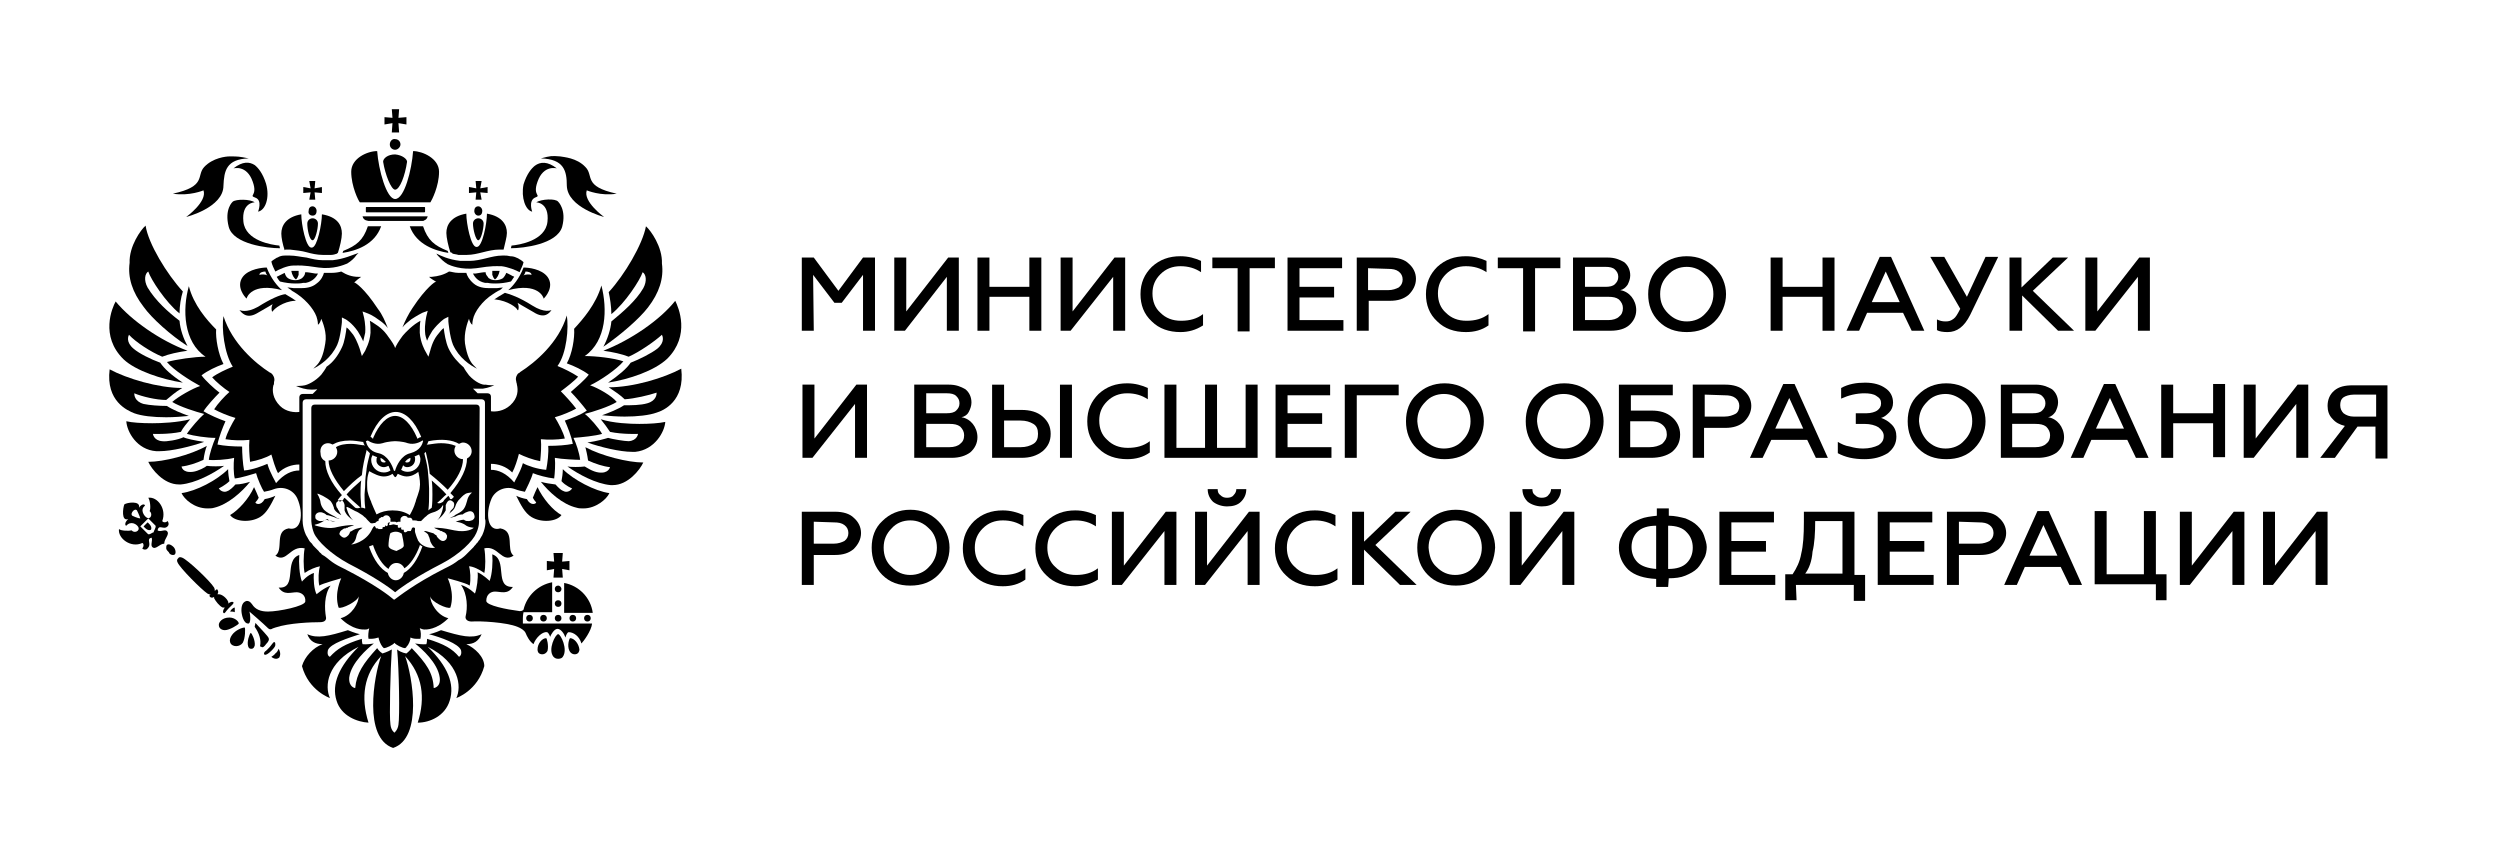 <svg width="229" height="79" viewBox="0 0 229 79" fill="none" xmlns="http://www.w3.org/2000/svg">
<path d="M51.125 53.641C50.942 53.641 50.82 53.763 50.82 53.946C50.82 54.129 50.942 54.251 51.125 54.251C51.308 54.251 51.43 54.129 51.43 53.946C51.43 53.824 51.308 53.641 51.125 53.641Z" fill="black"/>
<path d="M52.164 56.627C52.164 56.81 52.286 56.932 52.469 56.932C52.652 56.932 52.774 56.81 52.774 56.627C52.774 56.444 52.652 56.322 52.469 56.322C52.286 56.322 52.164 56.444 52.164 56.627Z" fill="black"/>
<path d="M51.125 56.322C50.942 56.322 50.82 56.444 50.82 56.627C50.82 56.81 50.942 56.932 51.125 56.932C51.308 56.932 51.43 56.81 51.43 56.627C51.43 56.444 51.308 56.322 51.125 56.322Z" fill="black"/>
<path d="M53.502 56.627C53.502 56.81 53.624 56.932 53.807 56.932C53.989 56.932 54.111 56.81 54.111 56.627C54.111 56.444 53.989 56.322 53.807 56.322C53.624 56.322 53.502 56.444 53.502 56.627Z" fill="black"/>
<path d="M50.699 50.654L50.76 51.446L50.09 51.385V52.239L50.76 52.117L50.699 52.909H51.553L51.492 52.117L52.162 52.239V51.385L51.492 51.446L51.553 50.654H50.699Z" fill="black"/>
<path d="M51.676 53.398V56.14H54.297C54.114 54.738 53.017 53.641 51.676 53.398Z" fill="black"/>
<path d="M51.125 54.982C50.942 54.982 50.82 55.104 50.82 55.287C50.82 55.47 50.942 55.592 51.125 55.592C51.308 55.592 51.43 55.47 51.43 55.287C51.43 55.104 51.308 54.982 51.125 54.982Z" fill="black"/>
<path d="M52.222 58.456C52.161 58.456 51.917 59.127 52.161 59.615C52.283 59.858 52.527 59.98 52.77 59.919C53.014 59.858 53.075 59.615 53.075 59.493C53.014 58.944 52.588 58.456 52.222 58.456Z" fill="black"/>
<path d="M50.031 58.456C49.665 58.456 49.238 58.944 49.238 59.493C49.238 59.675 49.299 59.858 49.543 59.919C49.787 59.98 50.031 59.858 50.153 59.615C50.274 59.127 50.092 58.456 50.031 58.456Z" fill="black"/>
<path d="M51.126 58.09C50.882 58.09 50.151 59.492 50.7 60.163C50.822 60.284 50.943 60.345 51.126 60.345C51.309 60.345 51.492 60.284 51.553 60.163C52.041 59.492 51.37 58.09 51.126 58.09Z" fill="black"/>
<path d="M47.895 56.627C47.895 56.322 47.956 56.078 47.956 56.078H50.577V53.336C49.297 53.58 48.261 54.555 47.956 55.835C47.895 55.957 47.651 56.017 47.468 55.957C46.493 55.835 44.543 55.469 44.543 55.042C44.543 54.433 44.969 54.189 45.335 54.189C45.883 54.189 46.493 54.494 46.981 53.762C45.213 53.823 46.554 51.263 45.091 50.776C45.152 51.446 45.091 52.604 44.847 53.214C44.847 53.214 44.299 52.665 43.75 52.421C43.811 52.909 43.689 53.884 43.506 54.372C43.506 54.372 42.897 53.762 42.226 53.58C42.836 54.433 42.836 55.713 42.653 56.444C42.592 56.688 42.775 56.932 43.202 56.932C43.933 56.871 46.371 56.993 47.407 57.419C47.712 57.541 48.017 57.724 48.139 57.968C48.261 58.273 48.504 58.76 48.87 59.004C49.053 58.456 49.662 57.846 50.089 57.907C50.211 57.907 50.333 58.151 50.394 58.334C50.455 58.151 50.76 57.602 51.064 57.602C51.369 57.602 51.674 58.029 51.796 58.395C51.857 58.151 51.978 57.907 52.1 57.907C52.527 57.907 53.076 58.273 53.258 58.943C53.441 58.76 54.173 57.785 54.234 57.115H47.895C47.895 57.176 47.895 56.932 47.895 56.627Z" fill="black"/>
<path d="M49.48 56.627C49.48 56.81 49.602 56.932 49.785 56.932C49.968 56.932 50.09 56.81 50.09 56.627C50.09 56.444 49.968 56.322 49.785 56.322C49.602 56.322 49.48 56.444 49.48 56.627Z" fill="black"/>
<path d="M48.199 56.627C48.199 56.81 48.321 56.932 48.504 56.932C48.687 56.932 48.809 56.81 48.809 56.627C48.809 56.444 48.687 56.322 48.504 56.322C48.321 56.322 48.199 56.444 48.199 56.627Z" fill="black"/>
<path d="M22.968 57.968C22.846 58.09 22.603 58.761 22.725 59.187C22.786 59.37 22.846 59.431 23.029 59.431C23.212 59.431 23.273 59.309 23.334 59.126C23.395 58.7 23.09 58.029 22.968 57.968Z" fill="black"/>
<path d="M25.221 59.858C25.099 60.041 24.917 60.102 24.856 60.163C24.917 60.224 25.099 60.346 25.282 60.346C25.404 60.346 25.526 60.285 25.587 60.224C25.77 59.858 25.587 59.553 25.526 59.431C25.465 59.553 25.404 59.736 25.221 59.858Z" fill="black"/>
<path d="M24.368 59.005C24.612 58.761 24.673 58.578 24.612 58.456C24.551 58.273 24.003 57.725 23.393 57.054C23.393 57.176 23.332 57.298 23.332 57.42C23.759 58.029 23.942 58.639 23.82 59.188C23.881 59.248 23.881 59.248 23.942 59.248C24.063 59.37 24.246 59.188 24.368 59.005Z" fill="black"/>
<path d="M25.22 59.065C25.22 58.943 25.22 58.882 25.159 58.821H25.098C25.037 58.821 24.976 58.943 24.915 59.004C24.854 59.065 24.793 59.187 24.671 59.309C24.549 59.431 24.488 59.492 24.366 59.614C24.244 59.675 24.184 59.797 24.184 59.857C24.184 59.857 24.184 59.857 24.184 59.918C24.244 59.979 24.244 59.979 24.305 59.979C24.366 59.979 24.549 59.918 24.854 59.614C25.159 59.309 25.22 59.187 25.22 59.065Z" fill="black"/>
<path d="M21.2 55.835C21.2 55.835 21.139 55.896 21.078 56.018C21.2 56.018 21.383 56.018 21.505 56.078C21.505 55.957 21.505 55.774 21.505 55.652C21.383 55.652 21.261 55.774 21.2 55.835Z" fill="black"/>
<path d="M22.845 56.018C22.845 56.018 24.125 57.115 24.551 57.542C24.673 57.664 24.795 57.664 24.917 57.603C24.978 57.542 25.1 57.542 25.222 57.481C26.502 57.054 28.574 56.993 29.305 56.993C29.793 56.993 29.915 56.75 29.854 56.506C29.732 55.774 29.671 54.494 30.281 53.641C29.61 53.885 29.001 54.434 29.001 54.434C28.757 54.007 28.696 52.971 28.757 52.483C28.147 52.666 27.66 53.275 27.66 53.275C27.416 52.666 27.355 51.508 27.416 50.837C25.953 51.325 27.294 53.946 25.526 53.824C26.014 54.555 26.624 54.251 27.172 54.251C27.538 54.251 28.026 54.494 27.965 55.104C27.904 55.531 25.526 56.018 24.551 56.018C23.881 56.018 23.393 55.835 23.088 55.348C22.906 55.104 22.784 55.043 22.601 55.043C22.357 55.104 22.113 55.287 22.113 55.896C22.113 56.262 22.296 57.115 22.723 57.115C22.967 57.176 22.967 56.445 22.845 56.018Z" fill="black"/>
<path d="M20.405 55.652C20.466 55.652 20.527 55.652 20.588 55.652C20.405 55.896 20.405 56.078 20.466 56.139C20.588 56.261 20.649 56.017 20.954 55.713C21.259 55.408 21.441 55.286 21.381 55.164C21.32 55.103 21.137 55.103 20.893 55.286C20.893 55.225 20.954 55.164 20.893 55.103C20.771 54.798 20.344 54.433 20.04 54.433C19.979 54.433 19.979 54.433 19.918 54.433C20.04 54.25 19.979 54.128 19.918 54.006C19.857 53.945 19.796 54.006 19.674 54.128C19.674 54.067 19.674 53.945 19.613 53.823C19.247 53.214 17.175 51.263 16.687 51.081C16.383 50.959 16.322 51.141 16.322 51.141C16.322 51.141 16.139 51.263 16.261 51.507C16.444 51.995 18.455 54.006 19.003 54.372C19.125 54.433 19.247 54.494 19.308 54.433C19.186 54.555 19.125 54.555 19.247 54.677C19.308 54.737 19.43 54.798 19.613 54.677C19.613 54.737 19.613 54.737 19.613 54.798C19.735 55.042 20.101 55.53 20.405 55.652Z" fill="black"/>
<path d="M21.872 57.114C21.872 56.932 21.506 56.566 21.018 56.566C20.348 56.566 20.043 56.993 20.043 57.236C20.043 57.663 20.47 57.724 20.591 57.724C21.018 57.724 21.811 57.236 21.872 57.114Z" fill="black"/>
<path d="M21.26 58.151C21.078 58.395 21.017 58.639 21.078 58.821C21.139 59.065 21.382 59.187 21.626 59.187C21.87 59.187 22.114 59.065 22.236 58.882C22.479 58.456 22.479 57.541 22.419 57.48C22.175 57.48 21.565 57.724 21.26 58.151Z" fill="black"/>
<path d="M15.287 48.642C15.105 48.459 14.678 48.764 14.434 48.581C14.556 47.972 14.983 48.581 15.348 48.216C15.531 48.033 15.409 47.789 15.348 47.728C15.166 47.911 14.922 47.85 14.861 47.728C15.287 46.631 14.434 45.473 13.581 45.595C13.764 45.839 13.825 46.631 13.703 46.814C14.008 47.058 13.825 47.606 13.459 47.423C13.215 47.301 12.789 46.692 13.276 46.326C13.276 46.143 12.971 46.143 12.728 46.509C12.91 45.839 11.63 46.021 11.387 46.204C11.265 46.509 11.082 47.789 11.752 47.545C11.387 47.85 11.448 48.155 11.569 48.155C11.996 47.667 12.545 48.033 12.667 48.277C12.85 48.642 12.301 48.886 12.057 48.581C11.874 48.642 11.082 48.642 10.899 48.459C10.777 49.313 11.996 50.227 13.032 49.739C13.154 49.739 13.215 50.044 13.032 50.227C13.093 50.349 13.398 50.41 13.52 50.227C13.947 49.8 13.337 49.374 13.886 49.252C14.008 49.496 13.764 49.922 13.947 50.105C14.251 50.41 14.617 49.8 15.044 49.8C15.044 49.313 15.592 48.947 15.287 48.642ZM12.118 47.24C12.118 47.24 11.935 47.119 12.179 46.814C12.423 46.57 12.545 46.753 12.545 46.753C12.545 46.753 12.789 47.24 12.85 47.484C12.606 47.484 12.118 47.24 12.118 47.24ZM14.069 48.764C13.947 48.764 13.642 49.069 13.52 48.886L12.85 48.216L13.581 47.484L14.251 48.155C14.312 48.338 14.069 48.642 14.069 48.764Z" fill="black"/>
<path d="M15.47 49.862C15.409 49.862 15.348 49.862 15.287 49.923C15.227 49.984 15.227 50.106 15.227 50.227C15.227 50.349 15.348 50.471 15.47 50.593C15.531 50.776 15.714 50.837 15.836 50.837C15.897 50.837 15.958 50.837 16.019 50.776C16.141 50.654 16.08 50.288 15.897 50.106C15.775 49.984 15.592 49.862 15.47 49.862Z" fill="black"/>
<path d="M13.518 47.85L13.152 48.216C13.152 48.216 13.518 48.703 13.823 48.521C14.006 48.216 13.518 47.85 13.518 47.85Z" fill="black"/>
<path d="M49.114 46.022C49.114 46.143 48.626 46.387 48.26 45.717C47.895 45.656 47.529 45.534 47.285 45.412C47.712 46.265 48.078 46.997 48.687 47.362C49.601 47.911 51.003 47.789 51.43 47.179C50.637 46.753 49.723 45.656 49.236 44.62C49.114 44.863 48.931 45.29 48.809 45.595C48.87 45.717 48.992 45.9 49.114 46.022Z" fill="black"/>
<path d="M57.586 32.674C58.561 32.247 59.963 31.272 60.633 30.663C60.694 30.785 60.938 31.333 60.206 31.943C59.658 32.369 58.561 32.918 57.769 33.223C57.403 33.771 56.671 34.381 55.696 35.051C57.647 34.746 59.963 33.954 61.121 32.857C63.254 30.724 62.157 28.164 61.852 27.554C60.45 29.322 57.769 31.15 55.27 32.126C56.123 32.247 56.976 32.43 57.586 32.674Z" fill="black"/>
<path d="M56.001 28.773C57.281 27.737 58.622 25.665 58.866 24.934C59.17 25.116 59.292 25.726 58.927 26.396C58.256 27.555 57.037 28.591 56.001 29.444C55.94 30.175 55.635 31.09 55.27 31.76C56.793 30.724 58.561 29.2 59.353 28.164C60.389 26.823 60.816 25.482 60.633 24.141C60.694 22.617 59.597 21.094 59.17 20.728C58.866 22.374 57.22 25.177 55.757 26.762C55.879 27.311 56.001 28.103 56.001 28.773Z" fill="black"/>
<path d="M55.028 38.403C55.332 38.769 55.637 39.195 55.881 39.561C57.039 39.805 58.441 39.744 58.441 39.744C58.441 39.744 58.38 40.353 57.587 40.414C57.222 40.414 56.125 40.231 55.698 40.109C55.515 40.17 54.662 40.414 53.809 40.536C55.028 40.963 56.795 41.389 57.892 41.389C58.014 41.389 58.075 41.389 58.197 41.389C59.965 41.207 60.879 39.561 60.94 38.647C60.391 38.769 59.477 38.83 58.563 38.83C57.709 38.83 56.186 38.769 55.028 38.403Z" fill="black"/>
<path d="M62.402 33.771C60.817 34.624 58.013 35.478 55.758 35.478C56.307 35.843 56.855 36.209 57.221 36.575C58.135 36.514 59.415 36.209 60.147 35.965C60.147 36.087 60.147 36.697 59.293 36.941C58.684 37.123 57.83 37.123 57.16 37.123C56.611 37.489 55.819 37.794 55.148 38.038C55.758 38.099 56.55 38.16 57.221 38.16C58.379 38.16 59.476 38.038 60.147 37.794C60.756 37.611 62.767 36.758 62.402 33.771Z" fill="black"/>
<path d="M53.866 42.182C54.536 42.487 55.268 42.73 55.877 42.791C55.877 42.791 55.755 43.401 54.841 43.279C54.293 43.218 53.683 42.791 53.561 42.73C53.135 42.791 52.281 42.791 51.977 42.73C53.013 43.462 54.597 44.315 55.938 44.437C55.999 44.437 56.06 44.437 56.121 44.437C57.523 44.437 58.62 43.035 58.925 42.365C57.523 42.365 55.085 41.755 53.622 40.963C53.683 41.207 53.805 41.694 53.866 42.182Z" fill="black"/>
<path d="M51.432 44.072C51.798 44.498 52.408 44.742 52.408 44.742C52.408 44.742 52.225 45.047 51.859 45.047C51.737 45.047 51.615 44.986 51.493 44.925C51.25 44.803 50.884 44.377 50.884 44.377C50.396 44.316 49.97 44.255 49.543 44.133C50.274 45.047 51.493 46.205 52.834 46.51C53.017 46.571 53.2 46.571 53.444 46.571C54.602 46.571 55.577 45.717 55.821 45.169C54.48 44.986 52.529 43.95 51.554 42.975C51.554 43.34 51.493 43.767 51.432 44.072Z" fill="black"/>
<path d="M42.715 59.004C43.385 59.004 43.812 58.76 44.117 58.09C43.203 58.517 42.227 58.273 40.399 57.724C40.399 57.724 39.728 58.029 39.302 58.09C40.399 58.395 41.983 58.943 42.227 59.553C42.349 60.04 42.044 60.162 42.044 60.162C41.435 59.431 40.703 59.004 39.119 58.517C39.119 58.821 39.058 59.004 39.058 59.004C39.058 59.004 38.753 59.065 38.022 58.943C38.631 59.431 40.094 60.711 40.277 62.052C40.399 62.966 39.728 63.027 39.728 63.027C39.667 61.625 39.058 60.772 37.717 59.37C37.717 59.37 37.473 59.675 37.229 59.857C37.229 59.857 36.742 59.796 36.376 59.492C36.559 61.32 36.62 65.709 36.498 66.379C36.437 66.867 36.132 67.111 36.132 67.111C36.132 67.111 35.828 66.928 35.767 66.379C35.645 65.648 35.767 61.259 35.889 59.492C35.462 59.736 35.035 59.857 35.035 59.857C34.73 59.675 34.548 59.37 34.548 59.37C33.268 60.772 32.658 61.686 32.536 63.027C32.536 63.027 31.927 62.966 31.988 62.052C32.17 60.711 33.633 59.431 34.243 58.943C33.572 59.065 33.207 59.004 33.207 59.004C33.207 59.004 33.146 58.821 33.146 58.517C31.561 59.004 30.89 59.431 30.22 60.162C30.22 60.162 29.915 60.101 30.037 59.553C30.281 58.943 31.866 58.456 32.963 58.09C32.597 58.029 31.866 57.724 31.866 57.724C30.098 58.273 29.062 58.517 28.148 58.09C28.392 58.76 28.879 59.004 29.55 59.004C28.696 59.309 27.904 60.162 27.66 61.015C28.27 63.271 30.22 63.941 30.22 63.941C29.733 62.844 29.915 60.711 32.841 59.248C31.073 61.015 30.342 62.661 30.83 64.185C31.256 65.587 32.719 66.135 33.755 66.196C33.024 63.88 33.328 61.747 34.913 60.101C34.243 61.93 33.268 67.598 36.01 68.512C38.753 67.598 37.778 61.93 37.108 60.101C38.692 61.808 38.997 63.88 38.266 66.196C39.363 66.196 40.764 65.587 41.191 64.185C41.679 62.661 41.008 61.015 39.18 59.248C42.105 60.711 42.288 62.905 41.801 63.941C41.801 63.941 43.751 63.271 44.361 61.015C44.361 60.162 43.507 59.37 42.715 59.004Z" fill="black"/>
<path d="M23.821 47.362C24.43 46.997 24.796 46.265 25.223 45.412C24.979 45.534 24.613 45.656 24.247 45.717C23.882 46.387 23.394 46.143 23.394 46.022C23.516 45.9 23.638 45.717 23.699 45.595C23.577 45.29 23.394 44.863 23.272 44.62C22.785 45.717 21.809 46.753 21.078 47.179C21.505 47.789 22.907 47.911 23.821 47.362Z" fill="black"/>
<path d="M16.75 35.051C15.713 34.381 15.043 33.771 14.677 33.223C13.824 32.918 12.727 32.369 12.239 31.943C11.508 31.333 11.752 30.785 11.813 30.663C12.422 31.333 13.824 32.248 14.86 32.674C15.47 32.43 16.323 32.248 17.176 32.126C14.677 31.211 11.995 29.322 10.594 27.615C10.289 28.164 9.131 30.785 11.325 32.918C12.422 33.954 14.799 34.746 16.75 35.051Z" fill="black"/>
<path d="M17.176 31.698C16.81 31.028 16.506 30.175 16.445 29.382C15.408 28.59 14.25 27.554 13.519 26.335C13.153 25.664 13.275 25.055 13.58 24.872C13.824 25.604 15.165 27.676 16.445 28.712C16.445 28.041 16.567 27.249 16.749 26.701C15.287 25.116 13.58 22.312 13.336 20.666C12.909 21.032 11.812 22.556 11.873 24.08C11.691 25.421 12.117 26.762 13.153 28.102C13.885 29.139 15.652 30.723 17.176 31.698Z" fill="black"/>
<path d="M16.568 39.561C16.751 39.195 17.117 38.769 17.421 38.403C16.263 38.708 14.74 38.769 13.947 38.769C12.972 38.769 12.058 38.708 11.57 38.586C11.631 39.561 12.545 41.207 14.313 41.329C14.435 41.329 14.496 41.329 14.618 41.329C15.715 41.329 17.482 40.902 18.701 40.475C17.848 40.353 16.995 40.17 16.812 40.049C16.324 40.292 15.227 40.475 14.861 40.414C14.069 40.353 14.008 39.744 14.008 39.744C14.008 39.744 15.41 39.805 16.568 39.561Z" fill="black"/>
<path d="M12.299 37.855C12.97 38.099 14.006 38.221 15.225 38.221C15.956 38.221 16.688 38.16 17.297 38.099C16.627 37.855 15.834 37.55 15.286 37.184C14.615 37.184 13.701 37.123 13.153 37.002C12.299 36.758 12.299 36.148 12.299 36.026C13.031 36.331 14.311 36.636 15.225 36.636C15.591 36.331 16.078 35.904 16.688 35.539C14.493 35.539 11.629 34.685 10.044 33.832C9.678 36.758 11.69 37.611 12.299 37.855Z" fill="black"/>
<path d="M16.386 44.376C16.447 44.376 16.508 44.376 16.569 44.376C17.91 44.255 19.494 43.401 20.53 42.67C20.226 42.731 19.311 42.731 18.946 42.67C18.824 42.792 18.153 43.157 17.666 43.218C16.691 43.34 16.63 42.731 16.63 42.731C17.239 42.67 17.971 42.426 18.641 42.121C18.702 41.634 18.824 41.146 18.946 40.841C17.422 41.695 14.984 42.304 13.582 42.304C13.887 42.975 14.984 44.376 16.386 44.376Z" fill="black"/>
<path d="M19.006 46.571C19.189 46.571 19.433 46.571 19.616 46.51C20.895 46.205 22.175 45.047 22.907 44.133C22.48 44.255 22.053 44.377 21.566 44.377C21.566 44.377 21.261 44.742 20.956 44.925C20.834 44.986 20.713 45.047 20.591 45.047C20.225 45.047 20.042 44.742 20.042 44.742C20.042 44.742 20.652 44.437 21.017 44.072C20.956 43.767 20.895 43.34 20.895 42.975C19.859 44.011 17.97 44.986 16.629 45.169C16.873 45.717 17.787 46.571 19.006 46.571Z" fill="black"/>
<path d="M35.707 13.231C35.707 13.536 35.951 13.719 36.195 13.719C36.438 13.719 36.682 13.475 36.682 13.231C36.682 12.926 36.438 12.743 36.195 12.743C35.951 12.682 35.707 12.926 35.707 13.231Z" fill="black"/>
<path d="M35.889 12.133H36.56L36.499 11.28L37.23 11.402V10.731L36.499 10.792L36.56 10H35.889L35.95 10.792L35.219 10.731V11.402L35.95 11.28L35.889 12.133Z" fill="black"/>
<path d="M33.512 20.179C33.573 20.179 33.695 20.24 33.756 20.24H38.632C38.754 20.24 38.815 20.24 38.875 20.179C39.058 20.118 39.119 19.996 39.18 19.813H33.207C33.268 20.057 33.39 20.118 33.512 20.179Z" fill="black"/>
<path d="M38.875 19.448C38.936 19.448 38.936 19.387 38.936 19.387V19.021C38.936 18.96 38.875 18.96 38.875 18.96H33.573C33.512 18.96 33.512 19.021 33.512 19.021V19.387C33.512 19.448 33.573 19.448 33.573 19.448H38.875Z" fill="black"/>
<path d="M39.425 18.534C39.547 18.351 40.217 17.071 40.217 15.73C40.217 14.511 38.694 13.84 37.84 13.84C37.718 15.547 37.048 18.229 36.195 18.229C35.402 18.229 34.671 15.547 34.549 13.84C33.635 13.84 32.172 14.511 32.172 15.73C32.172 17.071 32.842 18.412 32.964 18.534H39.425Z" fill="black"/>
<path d="M36.191 17.374C36.617 17.374 37.105 16.095 37.288 14.815C37.288 14.571 36.861 14.205 36.191 14.144C35.52 14.144 35.094 14.51 35.094 14.815C35.277 15.973 35.825 17.374 36.191 17.374Z" fill="black"/>
<path d="M43.936 37.367C43.936 37.184 43.814 37.062 43.631 37.062H28.82C28.637 37.062 28.516 37.184 28.516 37.367V47.667C28.516 47.667 28.516 48.216 28.759 48.825C29.064 49.557 30.344 50.776 31.929 51.629C34.184 52.787 35.525 53.702 36.195 54.25C36.866 53.702 38.207 52.787 40.462 51.629C42.108 50.776 43.327 49.557 43.631 48.825C43.936 48.155 43.875 47.667 43.875 47.667L43.936 37.367ZM38.938 41.085V41.146C39.121 41.877 39.304 42.669 39.365 43.401C39.974 43.889 40.523 44.376 41.011 44.864C41.925 43.828 42.412 42.852 42.412 42.06C41.986 42.06 41.62 41.694 41.62 41.268C41.62 41.085 41.681 40.963 41.742 40.841C41.315 40.658 40.828 40.597 40.401 40.597C40.035 40.597 39.669 40.658 39.243 40.719H39.182L39.06 40.78L39.121 40.719C39.182 40.597 39.182 40.536 39.243 40.414C40.462 40.17 41.437 40.292 42.047 40.658C42.169 40.597 42.29 40.536 42.412 40.536C42.839 40.536 43.205 40.902 43.205 41.328C43.205 41.633 43.022 41.877 42.778 41.999C42.778 42.852 42.29 43.949 41.254 45.168C41.315 45.229 41.376 45.29 41.437 45.351C41.498 45.412 41.498 45.412 41.559 45.473V45.534C41.498 45.595 41.437 45.656 41.376 45.717H41.315C41.315 45.717 41.315 45.717 41.254 45.717C41.193 45.656 41.193 45.656 41.193 45.595C41.132 45.534 41.132 45.473 41.071 45.412C40.95 45.534 40.828 45.656 40.706 45.778L40.584 45.961C40.401 46.083 40.218 46.144 40.096 46.083H40.035L40.096 46.022C40.401 45.778 40.645 45.473 40.889 45.29C40.523 44.864 40.035 44.437 39.548 44.01C39.609 44.437 39.609 44.864 39.609 45.29C39.609 45.656 39.609 46.083 39.548 46.509C39.487 46.57 39.365 46.631 39.304 46.692L39.243 46.753V46.692C39.304 46.205 39.304 45.717 39.304 45.29C39.304 45.168 39.304 44.986 39.304 44.864V44.742C39.304 44.437 39.243 43.584 39.182 43.035C39.121 42.547 38.999 42.06 38.877 41.572V41.511C38.938 41.45 38.999 41.389 39.06 41.328L38.938 41.085ZM33.94 39.988C34.55 38.525 35.403 37.733 36.256 37.733C37.11 37.733 37.963 38.525 38.572 39.988V40.049H38.511C38.45 40.049 38.39 40.109 38.268 40.17H38.207V40.109C37.658 38.83 36.927 38.098 36.195 38.098C35.464 38.098 34.733 38.83 34.184 40.109V40.17H34.123C34.062 40.049 33.94 40.049 33.94 39.988ZM33.696 40.353C33.879 40.475 34.428 40.78 35.037 40.597C35.586 40.414 36.195 40.414 36.195 40.414C36.195 40.414 36.866 40.414 37.353 40.597C37.963 40.78 38.511 40.475 38.694 40.353C38.755 40.353 38.755 40.353 38.755 40.414C38.694 40.658 38.511 41.268 37.597 41.511C36.744 41.694 36.317 42.669 36.195 43.096C36.195 43.157 36.134 43.157 36.074 43.096C35.952 42.669 35.525 41.694 34.672 41.511C33.757 41.328 33.575 40.658 33.514 40.414C33.636 40.353 33.696 40.353 33.696 40.353ZM35.159 42.791C35.281 42.791 35.464 42.73 35.586 42.669C35.647 42.791 35.708 42.974 35.769 43.096C35.586 43.218 35.403 43.279 35.159 43.279C34.489 43.279 34.001 42.73 34.001 42.121C34.001 41.938 34.062 41.816 34.123 41.694C34.245 41.755 34.367 41.816 34.55 41.877C34.489 41.938 34.489 42.06 34.489 42.121C34.428 42.487 34.794 42.791 35.159 42.791ZM34.855 42.06C34.855 41.999 34.855 41.999 34.855 41.938C35.037 41.999 35.22 42.182 35.342 42.304C35.281 42.365 35.22 42.365 35.159 42.365C34.976 42.365 34.855 42.243 34.855 42.06ZM35.159 43.645C35.403 43.645 35.708 43.584 35.952 43.401C36.013 43.462 36.134 43.706 36.195 43.706C36.317 43.706 36.378 43.462 36.439 43.401C36.683 43.523 36.988 43.645 37.231 43.645C37.658 43.645 38.024 43.462 38.329 43.218C38.329 43.218 38.329 43.218 38.329 43.279C38.45 43.767 38.511 44.376 38.45 44.62C38.45 44.864 38.329 45.108 38.268 45.351C38.146 45.656 38.085 45.9 38.085 45.9C38.085 45.9 38.085 45.961 38.024 46.083C37.963 46.327 37.78 46.753 37.536 47.18C37.049 46.875 36.561 46.753 35.952 46.753C35.403 46.753 34.915 46.875 34.489 47.119C34.306 46.692 34.123 46.327 34.062 46.144C34.001 46.022 34.001 45.961 34.001 45.961C34.001 45.961 33.879 45.717 33.757 45.351C33.696 45.168 33.636 44.925 33.636 44.681C33.636 44.498 33.575 43.889 33.757 43.34C33.757 43.279 33.818 43.218 33.818 43.157C34.245 43.401 34.733 43.645 35.159 43.645ZM37.292 42.791C37.719 42.791 38.024 42.487 38.024 42.06C38.024 41.938 38.024 41.877 37.963 41.816C38.085 41.755 38.268 41.694 38.39 41.633C38.45 41.755 38.511 41.938 38.511 42.06C38.511 42.73 37.963 43.218 37.353 43.218C37.11 43.218 36.927 43.157 36.744 43.035C36.805 42.913 36.866 42.791 36.927 42.608C36.988 42.73 37.171 42.791 37.292 42.791ZM37.11 42.304C37.231 42.121 37.414 41.999 37.597 41.938C37.597 41.999 37.597 41.999 37.597 42.06C37.597 42.243 37.475 42.365 37.292 42.365C37.231 42.365 37.171 42.365 37.11 42.304ZM30.039 40.597C30.222 40.597 30.344 40.658 30.466 40.719C30.893 40.475 31.38 40.353 32.051 40.353C32.416 40.353 32.782 40.414 33.209 40.475H33.27C33.27 40.536 33.331 40.658 33.392 40.78L33.453 40.841L33.331 40.78C33.27 40.78 33.27 40.78 33.209 40.78C32.843 40.719 32.477 40.658 32.112 40.658C31.685 40.658 31.137 40.719 30.771 40.963C30.832 41.085 30.893 41.207 30.893 41.389C30.893 41.816 30.527 42.182 30.1 42.182C30.1 42.913 30.588 43.889 31.502 44.986C31.99 44.498 32.538 43.949 33.148 43.523C33.209 42.791 33.392 41.999 33.575 41.268V41.207L33.636 41.268C33.696 41.328 33.757 41.389 33.818 41.45C33.818 41.45 33.818 41.45 33.879 41.511V41.572C33.757 42.06 33.636 42.487 33.575 42.974V43.035C33.514 43.401 33.453 43.889 33.453 44.376C33.453 44.742 33.392 45.047 33.392 45.29C33.392 45.656 33.392 46.022 33.453 46.509V46.57H33.392C33.27 46.509 33.209 46.509 33.148 46.509H33.087V46.448C33.087 46.144 33.026 45.717 33.026 45.29C33.026 44.864 33.026 44.437 33.087 44.01C32.599 44.437 32.112 44.864 31.746 45.29C32.051 45.656 32.477 46.022 32.965 46.448L33.026 46.509H32.965C32.843 46.57 32.66 46.57 32.538 46.509C32.173 46.144 31.868 45.9 31.563 45.595C31.502 45.656 31.441 45.717 31.441 45.778L31.38 45.839C31.319 45.839 31.258 45.9 31.137 45.961L31.076 45.9C31.076 45.9 31.015 45.9 31.015 45.839H30.954V45.778C31.076 45.595 31.197 45.473 31.319 45.351C30.283 44.193 29.796 43.096 29.796 42.243C29.552 42.121 29.369 41.877 29.369 41.572C29.247 40.963 29.613 40.597 30.039 40.597ZM38.694 50.044C38.268 51.263 37.658 52.117 36.988 52.483C36.927 52.848 36.622 53.153 36.256 53.153C35.891 53.153 35.586 52.848 35.525 52.483C34.855 52.117 34.245 51.324 33.818 50.105V50.044L34.184 49.922V49.983C34.55 51.02 35.037 51.751 35.586 52.117C35.708 51.812 35.952 51.568 36.317 51.568C36.683 51.568 36.927 51.812 37.049 52.056C37.597 51.69 38.085 50.959 38.45 49.983V49.922H38.511C38.511 49.983 38.572 49.983 38.694 50.044ZM35.586 49.983C35.586 49.74 35.647 49.069 35.769 48.825C35.891 48.764 36.074 48.703 36.256 48.703C36.439 48.703 36.622 48.764 36.805 48.886C36.866 49.13 36.988 49.74 36.988 49.983C36.988 50.227 36.378 50.41 36.317 50.471C36.134 50.41 35.586 50.288 35.586 49.983ZM43.388 47.545C43.327 47.606 43.266 47.667 43.205 47.667C43.144 47.667 43.083 47.728 42.961 47.728H42.9C42.778 47.728 42.656 47.728 42.595 47.667C42.534 47.667 42.534 47.606 42.473 47.606C42.29 47.606 41.864 47.728 41.742 47.789C41.803 47.789 42.351 47.85 42.717 48.155C42.9 48.277 43.266 48.338 43.388 48.338C43.388 48.399 42.778 48.825 41.62 48.582L41.315 48.521C40.767 48.399 40.279 48.338 39.73 48.338C39.791 48.338 39.852 48.399 39.852 48.399C39.974 48.46 40.157 48.521 40.279 48.582C40.279 48.582 40.34 48.582 40.34 48.643H40.401C40.462 48.643 40.523 48.643 40.523 48.703C40.584 48.703 40.645 48.764 40.706 48.764C40.767 48.825 40.889 48.886 40.889 48.947C40.889 49.008 40.95 49.008 40.95 49.069C40.95 49.191 40.95 49.252 40.889 49.374C40.706 49.618 40.462 49.618 40.218 49.374L40.157 49.313C40.096 49.252 40.035 49.191 39.974 49.069V49.008C39.974 49.008 39.974 49.008 39.913 49.008C39.791 48.947 39.73 48.825 39.609 48.825C39.426 48.764 39.182 48.703 38.999 48.643C38.938 48.643 38.877 48.643 38.816 48.643C38.999 48.764 39.182 48.886 39.243 49.008C39.243 49.008 39.243 49.008 39.243 49.069C39.365 49.252 39.365 49.435 39.426 49.618C39.609 49.983 39.669 50.044 39.852 50.166C39.669 50.227 38.755 50.227 38.329 49.557C38.329 49.557 38.268 49.496 38.268 49.435C38.146 49.191 38.085 48.947 38.024 48.764C37.963 48.582 38.085 48.399 37.963 48.338C37.841 48.277 37.78 48.338 37.78 48.338C37.719 48.399 37.719 48.399 37.719 48.399V48.46C37.719 48.521 37.658 48.521 37.658 48.521V48.582C37.658 48.582 37.658 48.643 37.597 48.643C37.597 48.643 37.597 48.643 37.536 48.643C37.475 48.643 37.475 48.643 37.414 48.643C37.414 48.643 37.414 48.643 37.353 48.643C37.353 48.643 37.292 48.643 37.292 48.703C37.231 48.703 37.171 48.764 37.11 48.764C37.049 48.764 36.988 48.703 36.988 48.643C36.988 48.582 36.988 48.582 36.988 48.521C36.927 48.521 36.927 48.521 36.866 48.521C36.805 48.521 36.805 48.521 36.744 48.46C36.744 48.399 36.744 48.338 36.744 48.338C36.744 48.277 36.744 48.277 36.744 48.277C36.683 48.338 36.683 48.338 36.622 48.338C36.561 48.338 36.561 48.338 36.5 48.338C36.439 48.338 36.439 48.277 36.439 48.216V48.155C36.439 48.155 36.439 48.155 36.439 48.094C36.439 48.094 36.439 48.094 36.378 48.094H36.317C36.256 48.094 36.134 48.033 36.074 48.033C36.074 48.033 36.074 48.033 36.013 48.033C35.952 48.033 35.83 48.094 35.769 48.094H35.647C35.647 48.094 35.647 48.094 35.647 48.033C35.647 48.033 35.647 48.033 35.647 47.972L35.708 47.911C35.708 47.911 35.708 47.911 35.708 47.85C35.647 47.85 35.647 47.85 35.586 47.85V47.911C35.586 47.911 35.586 47.911 35.525 47.911V48.033C35.525 48.094 35.525 48.155 35.464 48.155C35.403 48.216 35.403 48.216 35.342 48.155C35.342 48.155 35.281 48.155 35.281 48.094C35.281 48.094 35.22 48.094 35.22 48.033C35.22 48.033 35.22 48.094 35.281 48.094C35.281 48.155 35.281 48.155 35.281 48.216C35.22 48.277 35.22 48.277 35.159 48.277H35.037C35.037 48.338 35.098 48.338 35.037 48.399C35.037 48.46 34.976 48.46 34.915 48.46C34.855 48.46 34.855 48.46 34.794 48.46C34.794 48.46 34.794 48.46 34.733 48.46H34.672L34.611 48.399C34.611 48.399 34.55 48.399 34.489 48.399C34.489 48.399 34.428 48.399 34.428 48.338L34.367 48.277V48.216C34.245 48.094 34.062 48.521 34.062 48.521C33.514 49.679 32.173 49.922 32.173 49.862C32.173 49.862 32.477 49.74 32.599 49.313C32.66 49.069 32.66 49.008 32.782 48.764C32.782 48.703 32.843 48.703 32.843 48.643C32.904 48.521 33.087 48.46 33.209 48.338C33.148 48.338 33.087 48.338 33.026 48.338C32.843 48.399 32.66 48.399 32.416 48.521C32.294 48.582 32.234 48.643 32.112 48.703C32.112 48.703 32.112 48.703 32.051 48.703V48.764C32.051 48.825 31.99 48.886 31.929 49.008L31.868 49.069C31.624 49.313 31.441 49.313 31.197 49.069L31.137 49.008C31.076 48.947 31.076 48.825 31.137 48.764C31.137 48.703 31.197 48.643 31.258 48.582C31.319 48.521 31.38 48.521 31.441 48.46C31.502 48.399 31.563 48.399 31.624 48.399C31.685 48.399 31.685 48.399 31.746 48.338C31.746 48.338 31.807 48.338 31.868 48.338C31.868 48.338 31.868 48.277 31.929 48.277C31.99 48.277 32.051 48.216 32.112 48.216C32.173 48.216 32.234 48.155 32.294 48.155C32.294 48.155 32.355 48.155 32.416 48.094C31.929 48.094 31.441 48.155 30.893 48.277C30.832 48.277 30.71 48.338 30.588 48.338C29.978 48.46 28.82 48.155 28.82 48.094C28.82 48.033 29.125 48.033 29.43 47.85C29.674 47.728 29.796 47.606 29.978 47.545C30.283 47.789 30.649 47.789 30.71 47.789C30.588 47.728 30.039 47.667 29.857 47.606C29.857 47.606 29.796 47.667 29.735 47.667C29.613 47.728 29.491 47.728 29.369 47.728C29.308 47.728 29.186 47.728 29.125 47.667C29.064 47.667 29.003 47.606 28.942 47.545C28.881 47.484 28.881 47.424 28.881 47.241C28.942 46.997 29.186 46.875 29.491 46.936C29.674 46.997 29.796 47.058 29.857 47.119L29.918 47.18C30.1 47.18 30.344 47.302 30.588 47.363C30.832 47.484 31.015 47.545 31.137 47.545C31.076 47.545 31.015 47.484 30.954 47.484C30.893 47.484 30.832 47.424 30.832 47.424C30.771 47.363 30.71 47.363 30.649 47.302C30.283 47.119 29.918 46.936 29.674 46.692C29.491 46.448 29.43 46.327 29.369 46.083C29.308 45.534 29.064 45.29 29.064 45.229C29.125 45.168 29.978 45.595 30.283 45.9C30.466 46.144 30.527 46.327 30.588 46.509V46.57C30.649 46.753 30.832 46.936 31.137 47.119C31.197 47.119 31.197 47.18 31.258 47.18C31.197 47.058 31.137 46.997 31.076 46.875V46.814L31.015 46.753C31.015 46.753 30.954 46.692 30.954 46.631C30.893 46.57 30.893 46.509 30.832 46.448C30.771 46.266 30.771 46.083 30.832 46.022C30.893 45.961 30.954 45.9 31.076 45.839C31.319 45.778 31.502 45.9 31.563 46.266C31.563 46.327 31.563 46.387 31.563 46.448C31.563 46.509 31.563 46.57 31.563 46.631V46.692C31.563 46.692 31.563 46.692 31.563 46.753C31.685 47.119 31.99 47.424 32.355 47.667C31.929 47.302 31.685 46.448 31.746 46.448C31.807 46.387 32.173 46.631 32.538 46.814C32.721 46.875 32.904 46.997 33.087 47.119C33.209 47.18 33.331 47.302 33.392 47.363C33.514 47.424 33.575 47.545 33.636 47.606C33.696 47.667 33.757 47.728 33.818 47.789C33.879 47.85 33.879 47.85 33.94 47.911C34.062 47.972 34.245 47.911 34.245 47.911C34.306 47.911 34.367 47.911 34.428 47.85C34.428 47.85 34.428 47.85 34.489 47.789C34.55 47.728 34.611 47.728 34.672 47.728V47.667C34.672 47.545 34.733 47.484 34.855 47.424C34.855 47.424 34.915 47.424 34.915 47.363H35.098C35.098 47.302 35.159 47.302 35.22 47.241C35.342 47.18 35.525 47.18 35.647 47.302C35.708 47.363 35.708 47.424 35.769 47.484V47.545C35.769 47.606 35.769 47.606 35.769 47.667C35.769 47.728 35.769 47.728 35.769 47.789C35.83 47.789 35.952 47.789 36.013 47.789C36.074 47.789 36.074 47.789 36.134 47.789C36.195 47.789 36.256 47.789 36.317 47.85C36.378 47.85 36.439 47.789 36.5 47.789C36.561 47.789 36.561 47.789 36.622 47.789H36.683C36.683 47.728 36.683 47.667 36.683 47.606C36.683 47.545 36.683 47.484 36.744 47.424C36.744 47.424 36.744 47.363 36.805 47.363L36.866 47.302C36.988 47.241 37.11 47.241 37.231 47.302C37.292 47.302 37.292 47.363 37.353 47.424C37.414 47.424 37.414 47.424 37.475 47.424H37.597C37.719 47.484 37.78 47.545 37.78 47.667C37.78 47.667 37.78 47.667 37.841 47.667H37.902C37.902 47.667 38.207 47.667 38.268 47.728H38.572C38.633 47.667 38.633 47.667 38.694 47.606C38.755 47.545 38.877 47.424 38.938 47.363C39.06 47.302 39.121 47.18 39.243 47.119C39.426 46.997 39.669 46.936 39.852 46.875C40.462 46.631 40.523 46.266 40.584 46.266C40.645 46.327 40.462 47.302 40.035 47.667C40.34 47.424 40.645 47.119 40.828 46.753C40.828 46.753 40.828 46.753 40.828 46.692V46.631C40.828 46.57 40.828 46.509 40.828 46.448C40.828 46.387 40.828 46.327 40.828 46.266C40.95 45.961 41.071 45.778 41.315 45.839C41.437 45.9 41.498 45.961 41.559 46.022C41.62 46.144 41.62 46.266 41.559 46.448C41.559 46.509 41.498 46.57 41.437 46.631C41.376 46.692 41.376 46.692 41.315 46.753L41.254 46.814V46.875C41.193 46.997 41.132 47.058 41.011 47.18C41.071 47.119 41.071 47.119 41.132 47.058C41.437 46.814 41.62 46.631 41.681 46.448C41.742 46.266 41.803 46.083 41.986 45.839C42.29 45.534 42.351 45.412 42.656 45.229C42.717 45.168 43.144 45.108 43.205 45.108C43.266 45.168 42.9 45.29 42.778 45.9C42.717 46.083 42.656 46.387 42.473 46.631C42.23 46.936 41.986 46.997 41.681 47.18L41.62 47.241C41.559 47.302 41.498 47.302 41.376 47.363C41.254 47.424 41.193 47.484 41.132 47.484C41.315 47.424 41.498 47.363 41.742 47.302C41.925 47.18 42.169 47.119 42.412 47.119C42.412 47.119 42.412 47.058 42.473 47.058C42.534 46.997 42.656 46.936 42.839 46.875C43.144 46.753 43.388 46.875 43.449 47.18C43.509 47.363 43.449 47.484 43.388 47.545Z" fill="black"/>
<path d="M54.053 35.295C54.968 34.868 56.492 33.832 57.101 33.101C56.248 32.796 54.541 32.613 53.566 32.613C55.577 31.211 55.638 28.286 55.09 26.152C54.602 27.859 53.383 29.261 52.591 30.114C52.652 30.967 52.408 32.43 51.92 33.283C52.591 33.527 53.383 33.893 53.932 34.32C53.566 34.807 52.774 35.478 52.286 35.904C52.713 36.331 53.383 37.123 53.749 37.611C53.261 37.977 52.286 38.342 51.737 38.525C51.981 39.074 52.347 39.988 52.469 40.658C51.859 40.78 51.067 40.841 50.214 40.841C50.275 41.451 50.153 42.426 50.031 43.036C49.238 42.975 48.324 42.67 47.898 42.426C47.654 43.279 47.105 44.133 47.105 44.194C46.374 43.34 45.642 43.036 44.972 43.036V42.487C45.642 42.487 46.374 42.731 46.922 43.279C47.166 42.853 47.41 42.06 47.532 41.573C48.019 41.817 48.812 42.121 49.482 42.243C49.543 41.634 49.604 40.841 49.543 40.232C50.214 40.293 50.945 40.293 51.737 40.171C51.615 39.622 51.128 38.708 50.823 38.221C51.494 38.038 52.347 37.672 52.774 37.428C52.408 36.941 51.798 36.27 51.372 35.843C51.859 35.478 52.652 34.868 52.956 34.502C52.408 34.137 51.676 33.771 51.067 33.527C51.92 32.369 52.103 29.992 51.92 28.895C51.189 31.394 48.995 33.223 47.654 34.076C47.593 34.137 47.532 34.198 47.471 34.198C47.41 34.259 47.166 34.563 47.288 34.929C47.288 35.051 47.349 35.112 47.349 35.234C47.471 35.722 47.471 36.453 46.739 37.123C46.13 37.672 45.399 37.733 44.972 37.672V36.331C44.972 36.148 44.85 36.026 44.667 36.026H43.753L43.326 35.6C43.326 35.6 43.753 35.6 44.24 35.6C44.728 35.539 45.277 35.295 45.277 35.295C45.277 35.295 44.728 35.295 44.484 35.234C44.179 35.295 43.509 34.99 42.961 34.381C42.778 34.137 42.595 33.893 42.473 33.649C41.985 33.223 41.437 32.674 41.071 31.882C40.827 31.333 40.705 30.541 40.644 30.053C40.462 30.175 40.279 30.419 40.035 30.724C39.608 31.272 39.425 32.065 39.425 32.065L39.243 32.674L38.938 32.126C38.938 32.126 38.511 31.394 38.45 30.48C38.45 30.053 38.45 29.688 38.511 29.383C38.389 29.444 38.206 29.566 38.024 29.688C37.292 30.236 36.865 30.785 36.865 30.785C36.5 31.272 36.256 31.699 36.195 31.882C36.134 31.638 35.89 31.272 35.525 30.785C35.525 30.785 35.159 30.175 34.367 29.688C34.184 29.566 34.001 29.444 33.879 29.383C33.94 29.688 33.94 30.114 33.94 30.48C33.879 31.394 33.452 32.065 33.452 32.126L33.148 32.613L32.965 32.004C32.965 32.004 32.721 31.211 32.355 30.663C32.111 30.358 31.928 30.114 31.746 29.992C31.685 30.48 31.563 31.333 31.319 31.821C30.953 32.613 30.466 33.223 29.917 33.588C29.795 33.832 29.612 34.076 29.43 34.32C28.881 34.929 28.21 35.234 27.906 35.295C27.662 35.356 27.113 35.356 27.113 35.356C27.113 35.356 27.662 35.6 28.15 35.661C28.637 35.722 29.064 35.661 29.064 35.661L28.637 36.087H27.723C27.54 36.087 27.418 36.209 27.418 36.392V37.733C26.991 37.794 26.199 37.733 25.651 37.184C24.98 36.514 24.919 35.782 25.041 35.295C25.102 35.234 25.102 35.112 25.102 34.99C25.224 34.624 24.98 34.32 24.919 34.259C24.858 34.198 24.797 34.137 24.736 34.137C23.395 33.283 21.262 31.455 20.47 28.956C20.287 30.053 20.531 32.369 21.323 33.588C20.714 33.832 19.921 34.198 19.434 34.563C19.738 34.929 20.531 35.6 21.018 35.904C20.592 36.27 19.921 37.002 19.616 37.489C20.043 37.733 20.896 38.099 21.567 38.282C21.262 38.769 20.775 39.683 20.653 40.232C21.384 40.354 22.177 40.354 22.847 40.293C22.786 40.902 22.847 41.756 22.908 42.304C23.578 42.182 24.371 41.938 24.858 41.634C24.98 42.06 25.224 42.914 25.468 43.34C26.016 42.792 26.748 42.548 27.418 42.548V43.096C26.748 43.096 26.016 43.401 25.285 44.255C25.285 44.194 24.736 43.34 24.493 42.487C24.066 42.67 23.152 43.036 22.359 43.096C22.237 42.487 22.177 41.512 22.177 40.902C21.323 40.902 20.531 40.841 19.921 40.719C20.043 40.049 20.409 39.135 20.653 38.586C20.104 38.403 19.129 37.977 18.641 37.672C18.946 37.184 19.677 36.392 20.104 35.965C19.616 35.6 18.824 34.868 18.459 34.381C19.007 33.954 19.799 33.588 20.47 33.344C19.982 32.43 19.738 30.967 19.799 30.175C18.946 29.322 17.727 27.92 17.3 26.213C16.691 28.347 16.813 31.333 18.824 32.674C17.849 32.674 16.142 32.918 15.289 33.162C15.899 33.893 17.422 34.868 18.337 35.356C17.605 35.6 16.325 36.331 15.777 36.819C16.447 37.245 17.971 37.733 18.702 37.916C18.276 38.282 17.422 39.257 17.118 39.744C17.727 39.927 18.946 40.11 19.738 40.11C19.495 40.658 19.19 41.573 19.129 42.121C19.495 42.182 20.775 42.121 21.445 41.938C21.384 42.487 21.384 43.401 21.506 43.828C22.116 43.767 23.03 43.462 23.456 43.34C23.578 43.828 24.005 44.803 24.188 45.047C24.493 44.986 24.797 44.925 25.102 44.803C25.955 44.498 26.87 44.864 27.235 45.657C27.845 47.058 27.601 48.704 26.443 48.399C25.102 48.643 26.016 50.35 25.224 50.898C26.26 51.63 26.565 49.923 27.906 50.228C27.784 50.837 27.784 51.995 27.906 52.483C28.332 52.178 28.942 51.934 29.308 51.873C29.186 52.239 29.125 53.092 29.247 53.641C29.491 53.458 31.258 52.971 31.258 52.971C31.258 52.971 30.588 54.311 31.014 55.652C31.258 55.835 32.843 55.043 32.843 54.616C32.904 55.165 32.233 56.384 31.197 56.627C32.294 57.725 33.269 57.664 33.391 57.664C33.574 57.664 33.696 57.664 33.818 57.542C33.757 57.846 33.696 58.273 33.757 58.517C33.818 58.517 33.879 58.517 33.94 58.517C34.245 58.517 34.488 58.456 34.671 58.395C34.732 58.7 34.854 59.005 35.037 59.248C35.098 59.309 35.098 59.309 35.159 59.37C35.403 59.37 36.012 59.066 36.134 58.883C36.256 59.066 36.865 59.37 37.109 59.37C37.17 59.309 37.231 59.309 37.231 59.248C37.475 59.005 37.597 58.639 37.597 58.395C37.841 58.517 38.084 58.517 38.328 58.517C38.389 58.517 38.45 58.517 38.511 58.517C38.572 58.273 38.572 57.846 38.45 57.542C38.572 57.603 38.755 57.664 38.877 57.664C38.999 57.664 39.974 57.725 41.071 56.627C40.035 56.384 39.364 55.165 39.425 54.616C39.425 55.104 41.01 55.835 41.254 55.652C41.681 54.311 41.01 52.971 41.01 52.971C41.01 52.971 42.717 53.397 43.022 53.641C43.143 53.092 43.082 52.239 42.961 51.873C43.326 51.873 43.936 52.178 44.362 52.483C44.484 51.995 44.484 50.898 44.362 50.228C45.642 49.923 45.947 51.63 47.044 50.898C46.313 50.35 47.227 48.643 45.825 48.399C44.667 48.765 44.423 47.058 45.033 45.657C45.399 44.864 46.374 44.498 47.166 44.803C47.471 44.925 47.776 44.986 48.08 45.047C48.202 44.803 48.69 43.828 48.812 43.34C49.238 43.523 50.153 43.767 50.762 43.828C50.823 43.401 50.884 42.487 50.823 41.938C51.433 42.06 52.774 42.121 53.139 42.121C53.078 41.512 52.774 40.598 52.53 40.11C53.322 40.049 54.541 39.927 55.151 39.744C54.846 39.196 53.993 38.221 53.566 37.916C54.297 37.733 55.821 37.245 56.492 36.819C56.065 36.27 54.785 35.539 54.053 35.295ZM44.179 49.009C44.119 49.131 44.058 49.192 43.997 49.313C43.997 49.374 43.936 49.374 43.936 49.435C43.875 49.496 43.814 49.557 43.753 49.679C43.692 49.74 43.692 49.74 43.631 49.801C43.57 49.923 43.448 49.984 43.387 50.106C43.326 50.167 43.265 50.228 43.204 50.289C43.143 50.35 43.082 50.411 43.022 50.471C42.961 50.532 42.9 50.593 42.778 50.715C42.717 50.776 42.717 50.776 42.656 50.837C42.473 51.02 42.229 51.203 41.985 51.325C41.681 51.569 41.376 51.752 41.01 51.934C40.888 51.995 40.766 52.056 40.644 52.117C37.902 53.519 36.561 54.616 36.134 54.921H36.073C35.647 54.555 34.306 53.519 31.563 52.117C31.441 52.056 31.319 51.995 31.197 51.934C30.831 51.752 30.527 51.569 30.222 51.325C29.978 51.142 29.795 50.959 29.552 50.837C29.491 50.776 29.43 50.776 29.43 50.715C29.369 50.654 29.247 50.593 29.186 50.471C29.125 50.411 29.064 50.35 29.003 50.289C28.942 50.228 28.881 50.167 28.82 50.106C28.698 49.984 28.637 49.923 28.576 49.801C28.515 49.74 28.515 49.74 28.454 49.679C28.393 49.618 28.332 49.557 28.271 49.435C28.271 49.374 28.21 49.374 28.21 49.313C28.15 49.192 28.089 49.131 28.028 49.009C27.662 48.216 27.723 47.546 27.723 47.546V36.88C27.723 36.697 27.845 36.575 28.028 36.575H44.119C44.301 36.575 44.423 36.697 44.423 36.88V47.546C44.484 47.546 44.545 48.216 44.179 49.009Z" fill="black"/>
<path d="M43.811 19.752C44.055 19.752 44.177 19.569 44.177 19.326C44.177 19.082 43.994 18.899 43.811 18.899C43.567 18.899 43.445 19.082 43.445 19.326C43.445 19.569 43.628 19.752 43.811 19.752Z" fill="black"/>
<path d="M43.812 22.008C44.056 22.008 44.299 20.971 44.299 20.484C44.299 20.179 44.056 19.996 43.812 19.996C43.568 19.996 43.324 20.179 43.324 20.484C43.324 20.971 43.568 22.008 43.812 22.008Z" fill="black"/>
<path d="M43.566 18.289H44.115L43.993 17.619L44.664 17.68V17.131L43.993 17.253L44.115 16.582H43.566L43.627 17.253L42.957 17.131V17.68L43.627 17.619L43.566 18.289Z" fill="black"/>
<path d="M41.435 23.227C41.618 23.288 41.801 23.288 41.984 23.349H42.106C42.167 23.349 42.167 23.349 42.167 23.349H42.289C42.349 23.349 42.41 23.349 42.471 23.349C42.532 23.349 42.532 23.349 42.593 23.349C42.654 23.349 42.715 23.349 42.776 23.349C43.264 23.349 43.751 23.227 44.239 23.105C44.727 22.983 45.214 22.861 45.763 22.861H46.129C46.25 22.313 46.433 21.703 46.433 21.337C46.433 20.606 46.007 19.814 44.605 19.57C44.605 20.484 44.178 22.617 43.69 22.617H43.63C43.142 22.617 42.715 20.484 42.715 19.57C41.313 19.814 40.887 20.606 40.887 21.337C40.887 21.764 41.07 22.556 41.252 23.105C41.435 23.166 41.435 23.166 41.435 23.227Z" fill="black"/>
<path d="M48.749 19.387C48.749 19.387 48.383 18.412 48.993 18.107C49.663 17.863 48.749 17.985 49.236 16.645C49.785 15.06 51.004 15.425 51.004 15.425C50.151 14.755 49.48 14.816 48.993 15.182C48.688 15.425 48.261 15.913 47.956 16.888C47.713 18.107 48.139 19.265 48.749 19.387Z" fill="black"/>
<path d="M51.92 17.009C51.981 19.02 55.333 19.874 55.333 19.874C55.333 19.874 53.383 18.472 53.748 17.436C53.748 17.436 55.029 17.984 56.491 17.741C53.383 17.07 54.419 16.095 53.627 15.303C52.834 14.449 51.615 14.388 51.31 14.327C50.518 14.266 50.457 14.266 49.543 14.51C51.676 14.571 51.92 15.668 51.92 17.009Z" fill="black"/>
<path d="M51.49 20.788C51.917 19.203 51.124 18.472 51.124 18.472C50.88 18.167 49.601 18.228 49.113 18.533C49.113 18.533 50.332 18.533 50.149 20.3C49.966 22.068 47.528 22.434 46.858 22.495L46.797 22.738C47.955 22.738 51.002 22.373 51.49 20.788Z" fill="black"/>
<path d="M38.754 20.728H37.535C38.145 22.435 39.912 22.983 41.07 23.166L41.009 22.983C39.79 22.496 39.181 22.008 38.754 20.728Z" fill="black"/>
<path d="M28.635 19.752C28.879 19.752 29.001 19.569 29.001 19.326C29.001 19.082 28.818 18.899 28.635 18.899C28.392 18.899 28.27 19.082 28.27 19.326C28.209 19.569 28.392 19.752 28.635 19.752Z" fill="black"/>
<path d="M28.636 22.008C28.88 22.008 29.124 20.971 29.124 20.484C29.124 20.179 28.88 19.996 28.636 19.996C28.392 19.996 28.148 20.179 28.148 20.484C28.148 20.971 28.331 22.008 28.636 22.008Z" fill="black"/>
<path d="M28.33 18.289H28.878L28.817 17.619L29.488 17.68V17.131L28.817 17.253L28.878 16.582H28.33L28.452 17.253L27.781 17.131V17.68L28.452 17.619L28.33 18.289Z" fill="black"/>
<path d="M26.196 22.861H26.44C26.501 22.861 26.501 22.861 26.501 22.861H26.562C27.11 22.922 27.659 22.983 28.085 23.105C28.512 23.227 29.061 23.349 29.548 23.349C29.609 23.349 29.67 23.349 29.731 23.349C29.792 23.349 29.792 23.349 29.853 23.349C29.914 23.349 29.975 23.349 30.036 23.349H30.341C30.523 23.349 30.706 23.288 30.889 23.227C30.889 23.166 30.889 23.166 30.95 23.166C31.133 22.617 31.316 21.825 31.316 21.398C31.316 20.667 30.95 19.874 29.487 19.631C29.487 20.484 29.061 22.678 28.573 22.678H28.512C28.024 22.678 27.598 20.545 27.598 19.631C26.196 19.874 25.769 20.667 25.769 21.398C25.769 21.764 25.891 22.373 26.074 22.922C26.135 22.861 26.135 22.861 26.196 22.861Z" fill="black"/>
<path d="M21.383 15.425C21.383 15.425 22.602 15.059 23.15 16.644C23.638 17.985 22.724 17.863 23.394 18.107C24.065 18.35 23.638 19.387 23.638 19.387C24.308 19.265 24.735 18.107 24.369 16.827C24.065 15.851 23.638 15.364 23.333 15.12C22.846 14.815 22.236 14.754 21.383 15.425Z" fill="black"/>
<path d="M18.64 17.436C19.005 18.472 17.055 19.874 17.055 19.874C17.055 19.874 20.468 19.02 20.468 17.009C20.529 15.668 20.712 14.571 22.784 14.51C21.87 14.327 21.809 14.327 21.017 14.327C20.712 14.327 19.493 14.449 18.701 15.302C17.969 16.095 18.944 17.07 15.836 17.74C17.36 17.984 18.64 17.436 18.64 17.436Z" fill="black"/>
<path d="M22.295 20.301C22.112 18.534 23.331 18.534 23.331 18.534C22.905 18.229 21.625 18.229 21.32 18.473C21.32 18.473 20.528 19.143 20.954 20.789C21.381 22.374 24.489 22.739 25.648 22.739L25.587 22.495C24.916 22.434 22.478 22.069 22.295 20.301Z" fill="black"/>
<path d="M34.914 20.728H33.695C33.268 22.008 32.659 22.496 31.44 22.983L31.379 23.166C32.598 22.983 34.304 22.435 34.914 20.728Z" fill="black"/>
<path d="M37.778 28.224C37.412 28.773 37.107 29.382 36.863 29.992C37.046 29.748 37.351 29.504 37.656 29.261C38.204 28.895 38.692 28.651 38.692 28.651L39.179 28.468L39.057 28.956C39.057 28.956 38.875 29.748 38.936 30.419C38.936 30.723 39.057 31.028 39.118 31.211C39.24 30.906 39.423 30.601 39.606 30.297C40.216 29.504 40.703 29.2 40.703 29.2L41.069 29.017V29.443C41.069 29.443 41.191 30.845 41.495 31.577C42.044 32.796 43.08 33.466 43.69 33.771C43.629 33.71 43.507 33.588 43.385 33.466C43.08 33.161 42.776 32.613 42.593 31.455C42.471 30.48 42.836 29.504 42.958 29.2C43.019 29.443 43.141 29.687 43.263 29.748C43.263 29.748 43.263 29.504 43.324 29.261C43.446 28.59 44.177 27.554 45.153 26.944C45.335 26.823 45.518 26.701 45.64 26.64C45.823 26.579 45.945 26.457 46.067 26.335C45.884 26.335 45.64 26.396 45.457 26.396H45.396C45.274 26.396 45.092 26.396 44.848 26.396C44.36 26.396 43.812 26.335 43.385 25.969C42.958 25.604 42.776 25.238 42.715 24.994C42.532 24.994 42.288 24.994 41.983 24.994C41.617 24.994 41.313 24.872 41.13 24.872C40.642 25.177 40.155 25.299 39.545 25.36C39.484 25.36 39.362 25.36 39.301 25.36C39.484 25.543 39.728 25.664 39.911 25.786C39.911 25.786 39.911 25.786 39.972 25.786L39.85 25.847C39.911 25.786 39.057 26.274 37.778 28.224Z" fill="black"/>
<path d="M45.764 24.811C45.52 24.811 45.338 24.811 45.094 24.811C45.094 24.933 45.094 25.055 45.094 25.177C45.155 25.36 45.216 25.482 45.338 25.603C45.52 25.482 45.703 25.177 45.764 24.811Z" fill="black"/>
<path d="M46.251 23.41C46.19 23.41 46.19 23.41 46.251 23.41H46.19C46.19 23.41 46.19 23.41 46.129 23.41C46.068 23.41 46.068 23.41 46.007 23.41C45.519 23.41 45.032 23.532 44.544 23.654C44.056 23.776 43.508 23.898 43.02 23.898C42.898 23.898 42.837 23.898 42.715 23.898C42.654 23.898 42.593 23.898 42.533 23.898C42.472 23.898 42.472 23.898 42.411 23.898C42.35 23.898 42.35 23.898 42.289 23.898C42.289 23.898 42.289 23.898 42.228 23.898C42.228 23.898 42.228 23.898 42.167 23.898C41.07 23.776 40.338 23.41 39.973 23.227C40.034 23.349 40.156 23.471 40.338 23.654C40.399 23.715 40.46 23.776 40.521 23.837C40.643 23.959 40.826 24.08 41.009 24.202C41.253 24.324 42.289 24.751 43.63 24.568C45.153 24.324 45.458 24.385 45.824 24.385H45.946C46.494 24.446 47.287 24.751 47.592 24.934C47.713 24.629 47.896 24.324 47.957 24.019C47.896 23.959 47.774 23.837 47.531 23.715C47.47 23.654 47.409 23.654 47.287 23.593C47.165 23.532 46.982 23.471 46.738 23.471C46.494 23.41 46.372 23.41 46.251 23.41Z" fill="black"/>
<path d="M50.515 28.407C50.454 28.407 49.906 28.712 48.748 27.981C47.59 27.249 46.736 26.945 46.249 26.823C46.127 26.884 46.066 26.945 45.944 27.006C45.822 27.067 45.639 27.189 45.456 27.31C45.395 27.371 45.334 27.371 45.273 27.432C45.273 27.432 45.334 27.432 45.395 27.432C46.492 27.554 47.346 28.164 47.407 28.407H47.468C47.59 28.042 47.407 27.737 47.407 27.737C47.407 27.737 47.894 28.042 48.87 28.59C49.906 29.261 50.332 28.651 50.515 28.407Z" fill="black"/>
<path d="M44.726 25.421C44.665 25.36 44.604 25.238 44.543 25.177C44.482 25.055 44.482 24.994 44.482 24.933C44.238 24.933 43.934 24.994 43.568 25.055C43.507 25.055 43.385 25.055 43.324 25.055C43.507 25.421 43.812 25.786 44.421 25.908C44.482 25.908 44.482 25.908 44.543 25.908C44.604 25.908 44.604 25.908 44.665 25.908C44.909 25.969 45.214 25.969 45.397 25.969C45.823 25.969 46.311 25.908 46.798 25.786C46.92 25.664 46.981 25.482 47.103 25.36C47.103 25.36 47.042 25.299 46.981 25.299C46.859 25.238 46.555 25.055 46.372 24.994C46.311 25.177 46.189 25.36 46.067 25.482C45.884 25.603 45.64 25.664 45.397 25.664C45.153 25.664 44.909 25.603 44.787 25.482C44.726 25.482 44.726 25.421 44.726 25.421Z" fill="black"/>
<path d="M47.956 24.506C47.591 25.482 46.981 26.213 46.555 26.579C49.297 25.847 49.785 27.249 49.785 27.31C49.785 27.371 49.785 27.371 49.846 27.31C49.907 27.249 50.821 26.274 50.151 25.36C49.602 24.628 48.383 24.506 47.956 24.506ZM47.956 25.238C48.078 25.116 48.139 24.872 48.139 24.872C48.322 24.872 48.688 24.933 48.688 25.177C48.444 25.116 48.139 25.116 47.956 25.238Z" fill="black"/>
<path d="M27.354 25.177C27.354 25.055 27.354 24.933 27.354 24.811C27.11 24.811 26.866 24.811 26.684 24.811C26.744 25.177 26.927 25.482 27.11 25.603C27.232 25.482 27.293 25.36 27.354 25.177Z" fill="black"/>
<path d="M30.463 23.837C30.402 23.837 30.402 23.837 30.463 23.837C30.402 23.837 30.402 23.837 30.402 23.837C30.402 23.837 30.402 23.837 30.341 23.837C30.28 23.837 30.28 23.837 30.219 23.837C30.158 23.837 30.158 23.837 30.097 23.837C30.036 23.837 29.975 23.837 29.915 23.837C29.793 23.837 29.732 23.837 29.61 23.837C29.061 23.837 28.574 23.715 28.086 23.593C27.537 23.532 27.05 23.41 26.562 23.41C26.501 23.41 26.501 23.41 26.44 23.41C26.44 23.41 26.44 23.41 26.379 23.41C26.258 23.41 26.136 23.41 26.075 23.41C25.831 23.41 25.648 23.471 25.526 23.532C25.465 23.593 25.343 23.593 25.282 23.654C25.099 23.776 24.977 23.837 24.856 23.958C24.917 24.263 25.099 24.629 25.221 24.873C25.526 24.69 26.318 24.324 26.867 24.324H26.989C27.355 24.324 27.659 24.263 29.183 24.507C30.524 24.69 31.499 24.263 31.804 24.141C31.987 24.019 32.17 23.898 32.292 23.776C32.352 23.715 32.413 23.654 32.474 23.593C32.596 23.41 32.718 23.288 32.84 23.166C32.292 23.349 31.56 23.715 30.463 23.837Z" fill="black"/>
<path d="M21.93 28.407C22.113 28.59 22.539 29.261 23.514 28.712C24.49 28.163 24.977 27.859 24.977 27.859C24.977 27.859 24.794 28.163 24.916 28.529C24.916 28.529 24.916 28.529 24.977 28.529C25.099 28.285 25.952 27.615 26.989 27.554C27.049 27.554 27.049 27.554 27.11 27.554C27.049 27.493 26.989 27.493 26.928 27.432C26.745 27.31 26.562 27.188 26.44 27.127C26.318 27.066 26.257 27.005 26.135 26.944C25.648 27.005 24.794 27.371 23.636 28.102C22.539 28.712 21.991 28.407 21.93 28.407Z" fill="black"/>
<path d="M26.075 24.994C25.953 25.055 25.587 25.238 25.466 25.299C25.405 25.299 25.405 25.36 25.344 25.36C25.466 25.543 25.526 25.665 25.648 25.787C26.136 25.908 26.624 25.969 27.05 25.969C27.294 25.969 27.538 25.969 27.782 25.908C27.843 25.908 27.843 25.908 27.904 25.908C27.965 25.908 27.965 25.908 28.026 25.908C28.635 25.787 29.001 25.36 29.123 25.055C29.062 25.055 28.94 25.055 28.879 25.055C28.513 24.994 28.208 24.933 27.965 24.933C27.965 24.994 27.904 25.116 27.904 25.177C27.843 25.299 27.782 25.36 27.721 25.421L27.66 25.482C27.477 25.604 27.294 25.665 27.05 25.665C26.806 25.665 26.563 25.604 26.38 25.482C26.197 25.36 26.136 25.177 26.075 24.994Z" fill="black"/>
<path d="M22.237 25.36C21.566 26.274 22.48 27.249 22.541 27.31C22.602 27.371 22.602 27.31 22.602 27.31C22.602 27.249 23.09 25.847 25.833 26.579C25.406 26.213 24.797 25.482 24.431 24.506C24.065 24.506 22.785 24.628 22.237 25.36ZM24.492 25.238C24.309 25.116 24.004 25.116 23.761 25.177C23.761 24.933 24.126 24.872 24.309 24.872C24.309 24.872 24.37 25.116 24.492 25.238Z" fill="black"/>
<path d="M33.086 25.36C33.025 25.36 32.903 25.36 32.842 25.36C32.233 25.36 31.745 25.177 31.257 24.872C31.074 24.933 30.709 24.994 30.404 24.994C30.099 24.994 29.794 24.994 29.673 24.994C29.612 25.238 29.429 25.664 29.002 25.969C28.576 26.335 28.027 26.396 27.539 26.396C27.296 26.396 27.113 26.396 26.991 26.396H26.93C26.808 26.396 26.564 26.335 26.32 26.335C26.503 26.457 26.625 26.518 26.747 26.64C26.869 26.701 27.052 26.823 27.235 26.944C28.21 27.615 28.941 28.59 29.063 29.261C29.124 29.504 29.124 29.748 29.124 29.748C29.246 29.687 29.368 29.443 29.429 29.2C29.551 29.504 29.977 30.48 29.794 31.455C29.612 32.613 29.307 33.161 29.002 33.466C28.88 33.588 28.758 33.71 28.697 33.771C29.307 33.466 30.343 32.796 30.892 31.577C31.196 30.906 31.318 29.504 31.318 29.504V29.078L31.684 29.261C31.684 29.261 32.233 29.565 32.781 30.358C32.964 30.662 33.147 30.967 33.269 31.272C33.33 31.028 33.391 30.784 33.452 30.48C33.513 29.748 33.33 29.017 33.33 29.017L33.208 28.529L33.695 28.712C33.695 28.712 34.183 28.895 34.731 29.321C35.097 29.565 35.341 29.809 35.524 30.053C35.28 29.443 35.036 28.834 34.61 28.285C33.33 26.335 32.537 25.908 32.537 25.908L32.415 25.847C32.415 25.847 32.415 25.847 32.476 25.847C32.659 25.664 32.903 25.482 33.086 25.36Z" fill="black"/>
<path d="M74.542 30.296H73.445V23.591H74.542L76.798 26.639L79.053 23.591H80.15V30.296H79.053V25.176L77.102 27.736H76.432L74.481 25.176L74.542 30.296Z" fill="black"/>
<path d="M82.891 30.296H81.916V23.591H83.013V28.528L86.853 23.591H87.828V30.296H86.731V25.359L82.891 30.296Z" fill="black"/>
<path d="M90.632 30.296H89.535V23.591H90.632V26.273H94.289V23.591H95.386V30.296H94.289V27.187H90.632V30.296Z" fill="black"/>
<path d="M98.067 30.296H97.152V23.591H98.249V28.528L102.089 23.591H103.065V30.296H101.967V25.359L98.067 30.296Z" fill="black"/>
<path d="M108.126 30.418C107.09 30.418 106.175 30.113 105.505 29.443C104.774 28.772 104.469 27.919 104.469 26.944C104.469 25.908 104.834 25.115 105.505 24.445C106.236 23.774 107.09 23.47 108.126 23.47C108.857 23.47 109.467 23.653 110.015 23.896V24.933C109.467 24.567 108.857 24.384 108.126 24.384C107.394 24.384 106.785 24.628 106.297 25.115C105.81 25.603 105.566 26.151 105.566 26.883C105.566 27.614 105.81 28.224 106.297 28.651C106.785 29.138 107.394 29.382 108.187 29.382C108.979 29.382 109.65 29.199 110.198 28.772V29.809C109.528 30.235 108.857 30.418 108.126 30.418Z" fill="black"/>
<path d="M111.051 24.567V23.591H116.78V24.567H114.464V30.357H113.367V24.567H111.051Z" fill="black"/>
<path d="M123.057 30.296H117.937V23.591H122.935V24.567H119.034V26.273H122.204V27.248H119.034V29.321H123.057V30.296Z" fill="black"/>
<path d="M124.278 30.296V23.591H127.325C128.057 23.591 128.666 23.774 129.032 24.14C129.458 24.506 129.702 24.993 129.702 25.542C129.702 26.09 129.458 26.578 129.032 27.005C128.605 27.37 128.057 27.553 127.325 27.553H125.375V30.296H124.278ZM125.314 24.567V26.578H127.142C127.569 26.578 127.874 26.456 128.117 26.334C128.361 26.151 128.483 25.907 128.483 25.603C128.483 25.298 128.361 25.054 128.117 24.871C127.874 24.689 127.569 24.628 127.142 24.628L125.314 24.567Z" fill="black"/>
<path d="M134.274 30.418C133.238 30.418 132.324 30.113 131.653 29.443C130.922 28.772 130.617 27.919 130.617 26.944C130.617 25.908 130.983 25.115 131.653 24.445C132.385 23.774 133.238 23.47 134.274 23.47C135.006 23.47 135.615 23.653 136.164 23.896V24.933C135.615 24.567 135.006 24.384 134.274 24.384C133.543 24.384 132.933 24.628 132.446 25.115C131.958 25.603 131.714 26.151 131.714 26.883C131.714 27.614 131.958 28.224 132.446 28.651C132.933 29.138 133.543 29.382 134.335 29.382C135.128 29.382 135.798 29.199 136.347 28.772V29.809C135.737 30.235 135.067 30.418 134.274 30.418Z" fill="black"/>
<path d="M137.199 24.567V23.591H142.929V24.567H140.612V30.357H139.515V24.567H137.199Z" fill="black"/>
<path d="M147.501 30.296H144.088V23.591H147.257C147.928 23.591 148.354 23.774 148.781 24.018C149.147 24.323 149.33 24.749 149.33 25.237C149.33 25.542 149.208 25.846 149.086 26.09C148.903 26.334 148.72 26.517 148.415 26.578C148.842 26.639 149.208 26.883 149.452 27.187C149.695 27.492 149.878 27.919 149.878 28.406C149.878 28.955 149.634 29.442 149.208 29.808C148.842 30.113 148.293 30.296 147.501 30.296ZM145.185 26.273H147.074C147.44 26.273 147.745 26.212 147.928 26.029C148.111 25.846 148.233 25.664 148.233 25.359C148.233 25.054 148.111 24.871 147.928 24.688C147.745 24.506 147.44 24.445 147.074 24.445H145.185V26.273ZM145.185 27.187V29.321H147.318C147.745 29.321 148.111 29.199 148.293 29.016C148.537 28.833 148.659 28.589 148.659 28.224C148.659 27.919 148.537 27.675 148.293 27.431C148.05 27.248 147.745 27.187 147.318 27.187H145.185Z" fill="black"/>
<path d="M157.068 29.443C156.397 30.113 155.544 30.418 154.508 30.418C153.472 30.418 152.618 30.113 151.948 29.443C151.277 28.772 150.973 27.919 150.973 26.944C150.973 25.969 151.277 25.115 151.948 24.506C152.618 23.835 153.472 23.47 154.508 23.47C155.544 23.47 156.397 23.835 157.068 24.506C157.738 25.176 158.104 26.03 158.104 26.944C158.104 27.858 157.738 28.772 157.068 29.443ZM152.801 28.712C153.289 29.199 153.837 29.443 154.508 29.443C155.178 29.443 155.788 29.199 156.214 28.712C156.702 28.224 156.946 27.614 156.946 26.944C156.946 26.212 156.702 25.603 156.214 25.176C155.727 24.689 155.178 24.445 154.508 24.445C153.837 24.445 153.228 24.689 152.801 25.176C152.314 25.664 152.07 26.212 152.07 26.944C152.07 27.675 152.314 28.224 152.801 28.712Z" fill="black"/>
<path d="M163.286 30.296H162.189V23.591H163.286V26.273H166.943V23.591H168.041V30.296H166.943V27.187H163.286V30.296Z" fill="black"/>
<path d="M170.295 30.297H169.137L172.184 23.531H173.22L176.268 30.297H175.11L174.318 28.651H171.026L170.295 30.297ZM172.733 24.872L171.453 27.676H174.013L172.733 24.872Z" fill="black"/>
<path d="M178.401 30.419C177.974 30.419 177.609 30.358 177.426 30.236V29.261C177.67 29.383 177.914 29.443 178.218 29.443C178.523 29.443 178.706 29.383 178.95 29.2C179.133 29.078 179.315 28.773 179.559 28.285L176.816 23.531H178.096L180.169 27.188L181.875 23.531H183.033L180.473 28.834C179.925 29.931 179.254 30.419 178.401 30.419Z" fill="black"/>
<path d="M184.07 30.296V23.591H185.167V26.334L188.032 23.591H189.434L186.204 26.639L189.982 30.296H188.52L185.228 27.066V30.296H184.07Z" fill="black"/>
<path d="M191.932 30.296H191.018V23.591H192.115V28.528L195.955 23.591H196.93V30.296H195.833V25.359L191.932 30.296Z" fill="black"/>
<path d="M74.42 41.937H73.506V35.232H74.603V40.169L78.443 35.232H79.418V41.937H78.321V37L74.42 41.937Z" fill="black"/>
<path d="M87.157 41.937H83.744V35.232H86.914C87.584 35.232 88.011 35.415 88.437 35.659C88.803 35.964 88.986 36.391 88.986 36.878C88.986 37.183 88.864 37.488 88.742 37.731C88.62 37.975 88.376 38.158 88.072 38.219C88.498 38.28 88.864 38.524 89.108 38.828C89.352 39.133 89.534 39.56 89.534 40.047C89.534 40.596 89.291 41.084 88.864 41.449C88.437 41.754 87.889 41.937 87.157 41.937ZM84.841 37.853H86.731C87.096 37.853 87.401 37.792 87.584 37.609C87.767 37.427 87.889 37.244 87.889 36.939C87.889 36.634 87.767 36.451 87.584 36.269C87.401 36.086 87.096 36.025 86.731 36.025H84.841V37.853ZM84.841 38.828V40.962H86.975C87.401 40.962 87.767 40.84 87.95 40.657C88.194 40.474 88.315 40.23 88.315 39.865C88.315 39.56 88.194 39.316 87.95 39.072C87.706 38.889 87.401 38.828 86.975 38.828H84.841Z" fill="black"/>
<path d="M93.559 41.937H90.877V35.233H91.974V37.549H93.559C94.351 37.549 95.022 37.732 95.509 38.158C95.997 38.585 96.241 39.072 96.241 39.743C96.241 40.413 95.997 40.901 95.509 41.328C94.961 41.754 94.351 41.937 93.559 41.937ZM91.974 38.524V40.962H93.498C93.985 40.962 94.351 40.84 94.656 40.657C94.961 40.474 95.082 40.17 95.082 39.743C95.082 39.316 94.961 39.012 94.656 38.829C94.351 38.646 93.985 38.524 93.498 38.524H91.974ZM98.191 41.937H97.094V35.233H98.191V41.937Z" fill="black"/>
<path d="M103.251 42.06C102.214 42.06 101.3 41.755 100.63 41.085C99.898 40.414 99.594 39.561 99.594 38.586C99.594 37.55 99.959 36.757 100.63 36.087C101.361 35.416 102.214 35.112 103.251 35.112C103.982 35.112 104.591 35.294 105.14 35.538V36.574C104.591 36.209 103.982 36.026 103.251 36.026C102.519 36.026 101.91 36.27 101.422 36.757C100.934 37.245 100.691 37.793 100.691 38.525C100.691 39.256 100.934 39.866 101.422 40.292C101.91 40.78 102.519 41.024 103.312 41.024C104.104 41.024 104.774 40.841 105.323 40.414V41.45C104.713 41.877 104.043 42.06 103.251 42.06Z" fill="black"/>
<path d="M115.197 41.937H106.664V35.232H107.761V41.023H110.382V35.232H111.479V41.023H114.1V35.232H115.197V41.937Z" fill="black"/>
<path d="M121.962 41.937H116.842V35.232H121.84V36.208H117.939V37.853H121.108V38.828H117.939V40.962H121.962V41.937Z" fill="black"/>
<path d="M124.279 41.937H123.182V35.232H128.119V36.208H124.279V41.937Z" fill="black"/>
<path d="M134.884 41.085C134.214 41.755 133.36 42.06 132.324 42.06C131.288 42.06 130.435 41.755 129.764 41.085C129.094 40.414 128.789 39.561 128.789 38.586C128.789 37.611 129.094 36.758 129.764 36.148C130.435 35.477 131.288 35.112 132.324 35.112C133.36 35.112 134.214 35.477 134.884 36.148C135.555 36.818 135.92 37.672 135.92 38.586C135.92 39.5 135.555 40.414 134.884 41.085ZM130.557 40.353C131.044 40.841 131.593 41.085 132.263 41.085C132.934 41.085 133.543 40.841 133.97 40.353C134.457 39.866 134.701 39.256 134.701 38.586C134.701 37.855 134.457 37.245 133.97 36.818C133.482 36.331 132.934 36.087 132.263 36.087C131.593 36.087 130.983 36.331 130.557 36.818C130.069 37.306 129.825 37.855 129.825 38.586C129.886 39.317 130.069 39.866 130.557 40.353Z" fill="black"/>
<path d="M145.853 41.085C145.182 41.755 144.329 42.06 143.293 42.06C142.257 42.06 141.403 41.755 140.733 41.085C140.063 40.414 139.758 39.561 139.758 38.586C139.758 37.611 140.063 36.758 140.733 36.148C141.403 35.477 142.257 35.112 143.293 35.112C144.329 35.112 145.182 35.477 145.853 36.148C146.523 36.818 146.889 37.672 146.889 38.586C146.889 39.5 146.523 40.414 145.853 41.085ZM141.525 40.353C142.013 40.841 142.562 41.085 143.232 41.085C143.902 41.085 144.512 40.841 144.939 40.353C145.426 39.866 145.67 39.256 145.67 38.586C145.67 37.855 145.426 37.245 144.939 36.818C144.451 36.331 143.902 36.087 143.232 36.087C142.562 36.087 141.952 36.331 141.525 36.818C141.038 37.306 140.794 37.855 140.794 38.586C140.855 39.317 141.099 39.866 141.525 40.353Z" fill="black"/>
<path d="M151.217 41.937H148.291V35.233H153.228V36.208H149.388V37.61H151.278C152.07 37.61 152.68 37.793 153.167 38.219C153.594 38.585 153.899 39.133 153.899 39.804C153.899 40.474 153.655 40.962 153.167 41.389C152.68 41.754 152.009 41.937 151.217 41.937ZM149.327 38.585V40.962H151.095C151.582 40.962 151.948 40.84 152.253 40.657C152.497 40.413 152.68 40.17 152.68 39.804C152.68 39.438 152.558 39.133 152.253 38.89C151.948 38.646 151.582 38.585 151.095 38.585H149.327Z" fill="black"/>
<path d="M156.152 41.937H155.055V35.232H158.041C158.773 35.232 159.382 35.415 159.748 35.781C160.175 36.147 160.418 36.634 160.418 37.183C160.418 37.731 160.175 38.219 159.748 38.646C159.321 39.011 158.773 39.194 158.041 39.194H156.091V41.937H156.152ZM156.152 36.147V38.158H157.98C158.407 38.158 158.712 38.036 158.956 37.914C159.199 37.792 159.321 37.488 159.321 37.183C159.321 36.878 159.199 36.634 158.956 36.451C158.712 36.269 158.407 36.208 157.98 36.208L156.152 36.147Z" fill="black"/>
<path d="M161.457 41.938H160.299L163.346 35.173H164.382L167.43 41.938H166.333L165.541 40.293H162.249L161.457 41.938ZM163.895 36.453L162.615 39.257H165.175L163.895 36.453Z" fill="black"/>
<path d="M170.782 42.06C169.807 42.06 169.014 41.878 168.344 41.512V40.476C168.649 40.659 169.014 40.842 169.441 40.902C169.868 41.024 170.233 41.085 170.66 41.085C171.209 41.085 171.696 40.963 172.062 40.781C172.428 40.537 172.55 40.293 172.55 39.927C172.55 39.623 172.367 39.379 172.062 39.135C171.757 38.952 171.331 38.83 170.782 38.83H169.99V37.855H170.965C171.392 37.855 171.757 37.733 171.94 37.611C172.184 37.428 172.306 37.245 172.306 36.941C172.306 36.636 172.184 36.453 171.879 36.27C171.635 36.087 171.209 36.026 170.782 36.026C170.051 36.026 169.319 36.209 168.649 36.514V35.539C169.319 35.173 170.051 35.051 170.843 35.051C171.635 35.051 172.245 35.234 172.671 35.539C173.159 35.843 173.403 36.331 173.403 36.88C173.403 37.245 173.281 37.55 173.037 37.794C172.793 38.038 172.55 38.221 172.306 38.282C172.671 38.404 172.976 38.586 173.281 38.891C173.586 39.196 173.708 39.562 173.708 39.988C173.708 40.598 173.464 41.085 172.915 41.512C172.306 41.878 171.635 42.06 170.782 42.06Z" fill="black"/>
<path d="M180.839 41.085C180.169 41.755 179.315 42.06 178.279 42.06C177.243 42.06 176.39 41.755 175.719 41.085C175.049 40.414 174.744 39.561 174.744 38.586C174.744 37.611 175.049 36.758 175.719 36.148C176.39 35.477 177.243 35.112 178.279 35.112C179.315 35.112 180.169 35.477 180.839 36.148C181.51 36.818 181.875 37.672 181.875 38.586C181.875 39.5 181.51 40.414 180.839 41.085ZM176.512 40.353C176.999 40.841 177.548 41.085 178.218 41.085C178.889 41.085 179.498 40.841 179.925 40.353C180.413 39.866 180.656 39.256 180.656 38.586C180.656 37.855 180.413 37.245 179.925 36.818C179.437 36.392 178.889 36.087 178.218 36.087C177.548 36.087 176.938 36.331 176.512 36.818C176.024 37.306 175.78 37.855 175.78 38.586C175.841 39.317 176.085 39.866 176.512 40.353Z" fill="black"/>
<path d="M186.691 41.937H183.278V35.233H186.447C187.117 35.233 187.544 35.416 187.971 35.659C188.336 35.964 188.519 36.391 188.519 36.878C188.519 37.183 188.397 37.488 188.276 37.732C188.093 37.975 187.91 38.158 187.605 38.219C188.032 38.28 188.397 38.524 188.641 38.829C188.885 39.133 189.068 39.56 189.068 40.048C189.068 40.596 188.824 41.084 188.397 41.45C187.971 41.754 187.361 41.937 186.691 41.937ZM184.314 37.853H186.203C186.569 37.853 186.874 37.793 187.057 37.61C187.239 37.427 187.361 37.244 187.361 36.939C187.361 36.635 187.239 36.452 187.057 36.269C186.874 36.086 186.569 36.025 186.203 36.025H184.314V37.853ZM184.314 38.829V40.962H186.447C186.874 40.962 187.239 40.84 187.422 40.657C187.666 40.474 187.788 40.231 187.788 39.865C187.788 39.56 187.666 39.316 187.422 39.072C187.178 38.89 186.874 38.829 186.447 38.829H184.314Z" fill="black"/>
<path d="M190.836 41.938H189.678L192.725 35.173H193.761L196.809 41.938H195.651L194.859 40.293H191.567L190.836 41.938ZM193.274 36.453L191.994 39.257H194.554L193.274 36.453Z" fill="black"/>
<path d="M199.064 41.938H197.967V35.234H199.064V37.855H202.721V35.173H203.818V41.877H202.721V38.769H199.064V41.938Z" fill="black"/>
<path d="M206.438 41.937H205.523V35.232H206.621V40.169L210.46 35.232H211.436V41.937H210.339V37L206.438 41.937Z" fill="black"/>
<path d="M213.876 41.938H212.535L214.79 39.013C214.303 38.891 213.937 38.708 213.632 38.342C213.327 38.037 213.206 37.611 213.206 37.184C213.206 36.636 213.388 36.148 213.815 35.782C214.242 35.416 214.79 35.295 215.522 35.295H218.691V41.999H217.594V39.074H215.948L213.876 41.938ZM215.583 38.159H217.655V36.148H215.583C215.217 36.148 214.851 36.27 214.668 36.392C214.425 36.575 214.364 36.818 214.364 37.123C214.364 37.428 214.486 37.672 214.668 37.855C214.912 38.037 215.217 38.159 215.583 38.159Z" fill="black"/>
<path d="M74.542 53.579H73.445V46.874H76.493C77.224 46.874 77.834 47.057 78.199 47.423C78.626 47.789 78.87 48.276 78.87 48.825C78.87 49.373 78.626 49.861 78.199 50.288C77.773 50.654 77.224 50.836 76.493 50.836H74.542V53.579ZM74.542 47.789V49.8H76.371C76.798 49.8 77.102 49.678 77.346 49.556C77.59 49.373 77.712 49.13 77.712 48.825C77.712 48.52 77.59 48.276 77.346 48.093C77.102 47.911 76.798 47.85 76.371 47.85L74.542 47.789Z" fill="black"/>
<path d="M85.941 52.666C85.27 53.337 84.417 53.641 83.381 53.641C82.345 53.641 81.491 53.337 80.821 52.666C80.15 51.996 79.846 51.142 79.846 50.167C79.846 49.192 80.15 48.339 80.821 47.729C81.491 47.059 82.345 46.693 83.381 46.693C84.417 46.693 85.27 47.059 85.941 47.729C86.611 48.4 86.977 49.253 86.977 50.167C86.977 51.142 86.611 51.996 85.941 52.666ZM81.674 51.935C82.162 52.422 82.71 52.666 83.381 52.666C84.051 52.666 84.661 52.422 85.087 51.935C85.575 51.447 85.819 50.837 85.819 50.167C85.819 49.497 85.575 48.826 85.087 48.4C84.6 47.912 84.051 47.668 83.381 47.668C82.71 47.668 82.101 47.912 81.674 48.4C81.187 48.887 80.943 49.436 80.943 50.167C80.943 50.898 81.187 51.508 81.674 51.935Z" fill="black"/>
<path d="M91.852 53.702C90.816 53.702 89.902 53.397 89.231 52.727C88.5 52.056 88.195 51.203 88.195 50.228C88.195 49.191 88.561 48.399 89.231 47.729C89.963 47.058 90.816 46.753 91.852 46.753C92.584 46.753 93.193 46.936 93.742 47.18V48.216C93.193 47.85 92.584 47.668 91.852 47.668C91.121 47.668 90.511 47.911 90.024 48.399C89.536 48.887 89.292 49.435 89.292 50.167C89.292 50.898 89.536 51.508 90.024 51.934C90.511 52.422 91.121 52.666 91.913 52.666C92.706 52.666 93.376 52.483 93.925 52.056V53.092C93.315 53.519 92.645 53.702 91.852 53.702Z" fill="black"/>
<path d="M98.497 53.702C97.461 53.702 96.546 53.397 95.876 52.727C95.145 52.056 94.84 51.203 94.84 50.228C94.84 49.191 95.206 48.399 95.876 47.729C96.607 47.058 97.461 46.753 98.497 46.753C99.228 46.753 99.838 46.936 100.386 47.18V48.216C99.838 47.85 99.228 47.668 98.497 47.668C97.766 47.668 97.156 47.911 96.668 48.399C96.181 48.887 95.937 49.435 95.937 50.167C95.937 50.898 96.181 51.508 96.668 51.934C97.156 52.422 97.766 52.666 98.558 52.666C99.35 52.666 100.021 52.483 100.569 52.056V53.092C99.899 53.519 99.228 53.702 98.497 53.702Z" fill="black"/>
<path d="M102.762 53.579H101.848V46.874H102.945V51.812L106.785 46.874H107.76V53.579H106.663V48.642L102.762 53.579Z" fill="black"/>
<path d="M110.381 53.58H109.467V46.875H110.564V51.812L114.404 46.875H115.379V53.58H114.282V48.643L110.381 53.58ZM112.392 46.387C111.905 46.387 111.417 46.205 111.112 45.961C110.808 45.656 110.625 45.29 110.625 44.803H111.539C111.539 45.047 111.6 45.229 111.783 45.351C111.966 45.534 112.149 45.595 112.392 45.595C112.636 45.595 112.88 45.534 113.002 45.351C113.185 45.168 113.246 44.986 113.246 44.803H114.16C114.16 45.29 113.977 45.656 113.672 45.961C113.368 46.266 112.941 46.387 112.392 46.387Z" fill="black"/>
<path d="M120.438 53.702C119.402 53.702 118.488 53.397 117.817 52.727C117.086 52.056 116.781 51.203 116.781 50.228C116.781 49.191 117.147 48.399 117.817 47.729C118.549 47.058 119.402 46.753 120.438 46.753C121.17 46.753 121.779 46.936 122.328 47.18V48.216C121.779 47.85 121.17 47.668 120.438 47.668C119.707 47.668 119.097 47.911 118.61 48.399C118.122 48.887 117.878 49.435 117.878 50.167C117.878 50.898 118.122 51.508 118.61 51.934C119.097 52.422 119.707 52.666 120.499 52.666C121.292 52.666 121.962 52.483 122.511 52.056V53.092C121.901 53.519 121.231 53.702 120.438 53.702Z" fill="black"/>
<path d="M124.947 53.579H123.85V46.874H124.947V49.617L127.811 46.874H129.213L125.983 49.922L129.762 53.579H128.238L124.947 50.349V53.579Z" fill="black"/>
<path d="M135.917 52.666C135.247 53.337 134.394 53.641 133.357 53.641C132.321 53.641 131.468 53.337 130.797 52.666C130.127 51.996 129.822 51.142 129.822 50.167C129.822 49.192 130.127 48.339 130.797 47.729C131.468 47.059 132.321 46.693 133.357 46.693C134.394 46.693 135.247 47.059 135.917 47.729C136.588 48.4 136.953 49.253 136.953 50.167C136.893 51.142 136.588 51.996 135.917 52.666ZM131.59 51.935C132.077 52.422 132.626 52.666 133.296 52.666C133.967 52.666 134.576 52.422 135.003 51.935C135.491 51.447 135.734 50.837 135.734 50.167C135.734 49.497 135.491 48.826 135.003 48.4C134.515 47.912 133.967 47.668 133.296 47.668C132.626 47.668 132.016 47.912 131.59 48.4C131.102 48.887 130.858 49.436 130.858 50.167C130.919 50.898 131.102 51.508 131.59 51.935Z" fill="black"/>
<path d="M139.27 53.58H138.295V46.875H139.392V51.812L143.232 46.875H144.207V53.58H143.11V48.643L139.27 53.58ZM141.221 46.387C140.733 46.387 140.245 46.205 139.941 45.961C139.636 45.656 139.453 45.29 139.453 44.803H140.367C140.367 45.047 140.428 45.229 140.611 45.351C140.794 45.534 140.977 45.595 141.221 45.595C141.464 45.595 141.708 45.534 141.83 45.351C142.013 45.168 142.074 44.986 142.074 44.803H142.988C142.988 45.29 142.805 45.656 142.5 45.961C142.135 46.266 141.769 46.387 141.221 46.387Z" fill="black"/>
<path d="M152.801 53.762H151.704V53.031C150.607 52.97 149.754 52.726 149.144 52.178C148.596 51.629 148.291 50.959 148.291 50.166C148.291 49.801 148.352 49.435 148.535 49.13C148.657 48.764 148.901 48.46 149.144 48.216C149.388 47.911 149.815 47.728 150.242 47.545C150.668 47.363 151.217 47.302 151.765 47.241V46.57H152.862V47.241C153.411 47.241 153.899 47.363 154.386 47.484C154.813 47.667 155.179 47.85 155.483 48.155C155.788 48.46 155.971 48.703 156.093 49.069C156.215 49.435 156.337 49.801 156.337 50.105C156.337 50.41 156.276 50.837 156.093 51.142C155.91 51.446 155.727 51.812 155.483 52.056C155.179 52.361 154.813 52.543 154.386 52.726C153.96 52.909 153.411 52.97 152.862 52.97L152.801 53.762ZM151.704 52.117V48.155C150.973 48.155 150.363 48.338 149.998 48.703C149.632 49.069 149.449 49.557 149.449 50.105C149.449 50.654 149.632 51.142 149.998 51.507C150.363 51.873 150.973 52.056 151.704 52.117ZM152.801 48.155V52.117C153.594 52.117 154.142 51.934 154.508 51.568C154.874 51.203 155.057 50.715 155.057 50.166C155.057 49.618 154.874 49.13 154.508 48.764C154.142 48.338 153.533 48.155 152.801 48.155Z" fill="black"/>
<path d="M162.616 53.579H157.496V46.874H162.494V47.85H158.593V49.556H161.763V50.532H158.593V52.665H162.616V53.579Z" fill="black"/>
<path d="M164.565 54.981H163.529V52.604H164.2C164.565 52.055 164.87 51.446 164.992 50.714C165.175 49.983 165.236 49.008 165.236 47.789V46.874H169.868V52.665H170.843V55.042H169.807V53.579H164.505L164.565 54.981ZM165.358 52.543H168.771V47.728H166.272C166.272 48.825 166.211 49.8 166.028 50.532C165.967 51.385 165.724 52.055 165.358 52.543Z" fill="black"/>
<path d="M177.12 53.579H172V46.874H176.998V47.85H173.097V49.556H176.267V50.532H173.097V52.665H177.12V53.579Z" fill="black"/>
<path d="M179.437 53.579H178.34V46.874H181.387C182.119 46.874 182.728 47.057 183.094 47.423C183.521 47.789 183.764 48.276 183.764 48.825C183.764 49.373 183.521 49.861 183.094 50.288C182.667 50.653 182.119 50.836 181.387 50.836H179.437V53.579ZM179.437 47.789V49.8H181.265C181.692 49.8 181.997 49.678 182.241 49.556C182.484 49.373 182.606 49.13 182.606 48.825C182.606 48.52 182.484 48.276 182.241 48.093C181.997 47.911 181.692 47.85 181.265 47.85L179.437 47.789Z" fill="black"/>
<path d="M184.74 53.58H183.582L186.63 46.814H187.666L190.713 53.58H189.555L188.763 51.934H185.471L184.74 53.58ZM187.178 48.094L185.898 50.898H188.458L187.178 48.094Z" fill="black"/>
<path d="M198.515 54.981H197.478V53.519H191.871V46.814H192.968V52.604H196.381V46.814H197.478V52.604H198.454V54.981H198.515Z" fill="black"/>
<path d="M200.588 53.579H199.674V46.874H200.771V51.812L204.611 46.874H205.586V53.579H204.489V48.642L200.588 53.579Z" fill="black"/>
<path d="M208.207 53.579H207.293V46.874H208.39V51.812L212.23 46.874H213.205V53.579H212.108V48.642L208.207 53.579Z" fill="black"/>
</svg>
